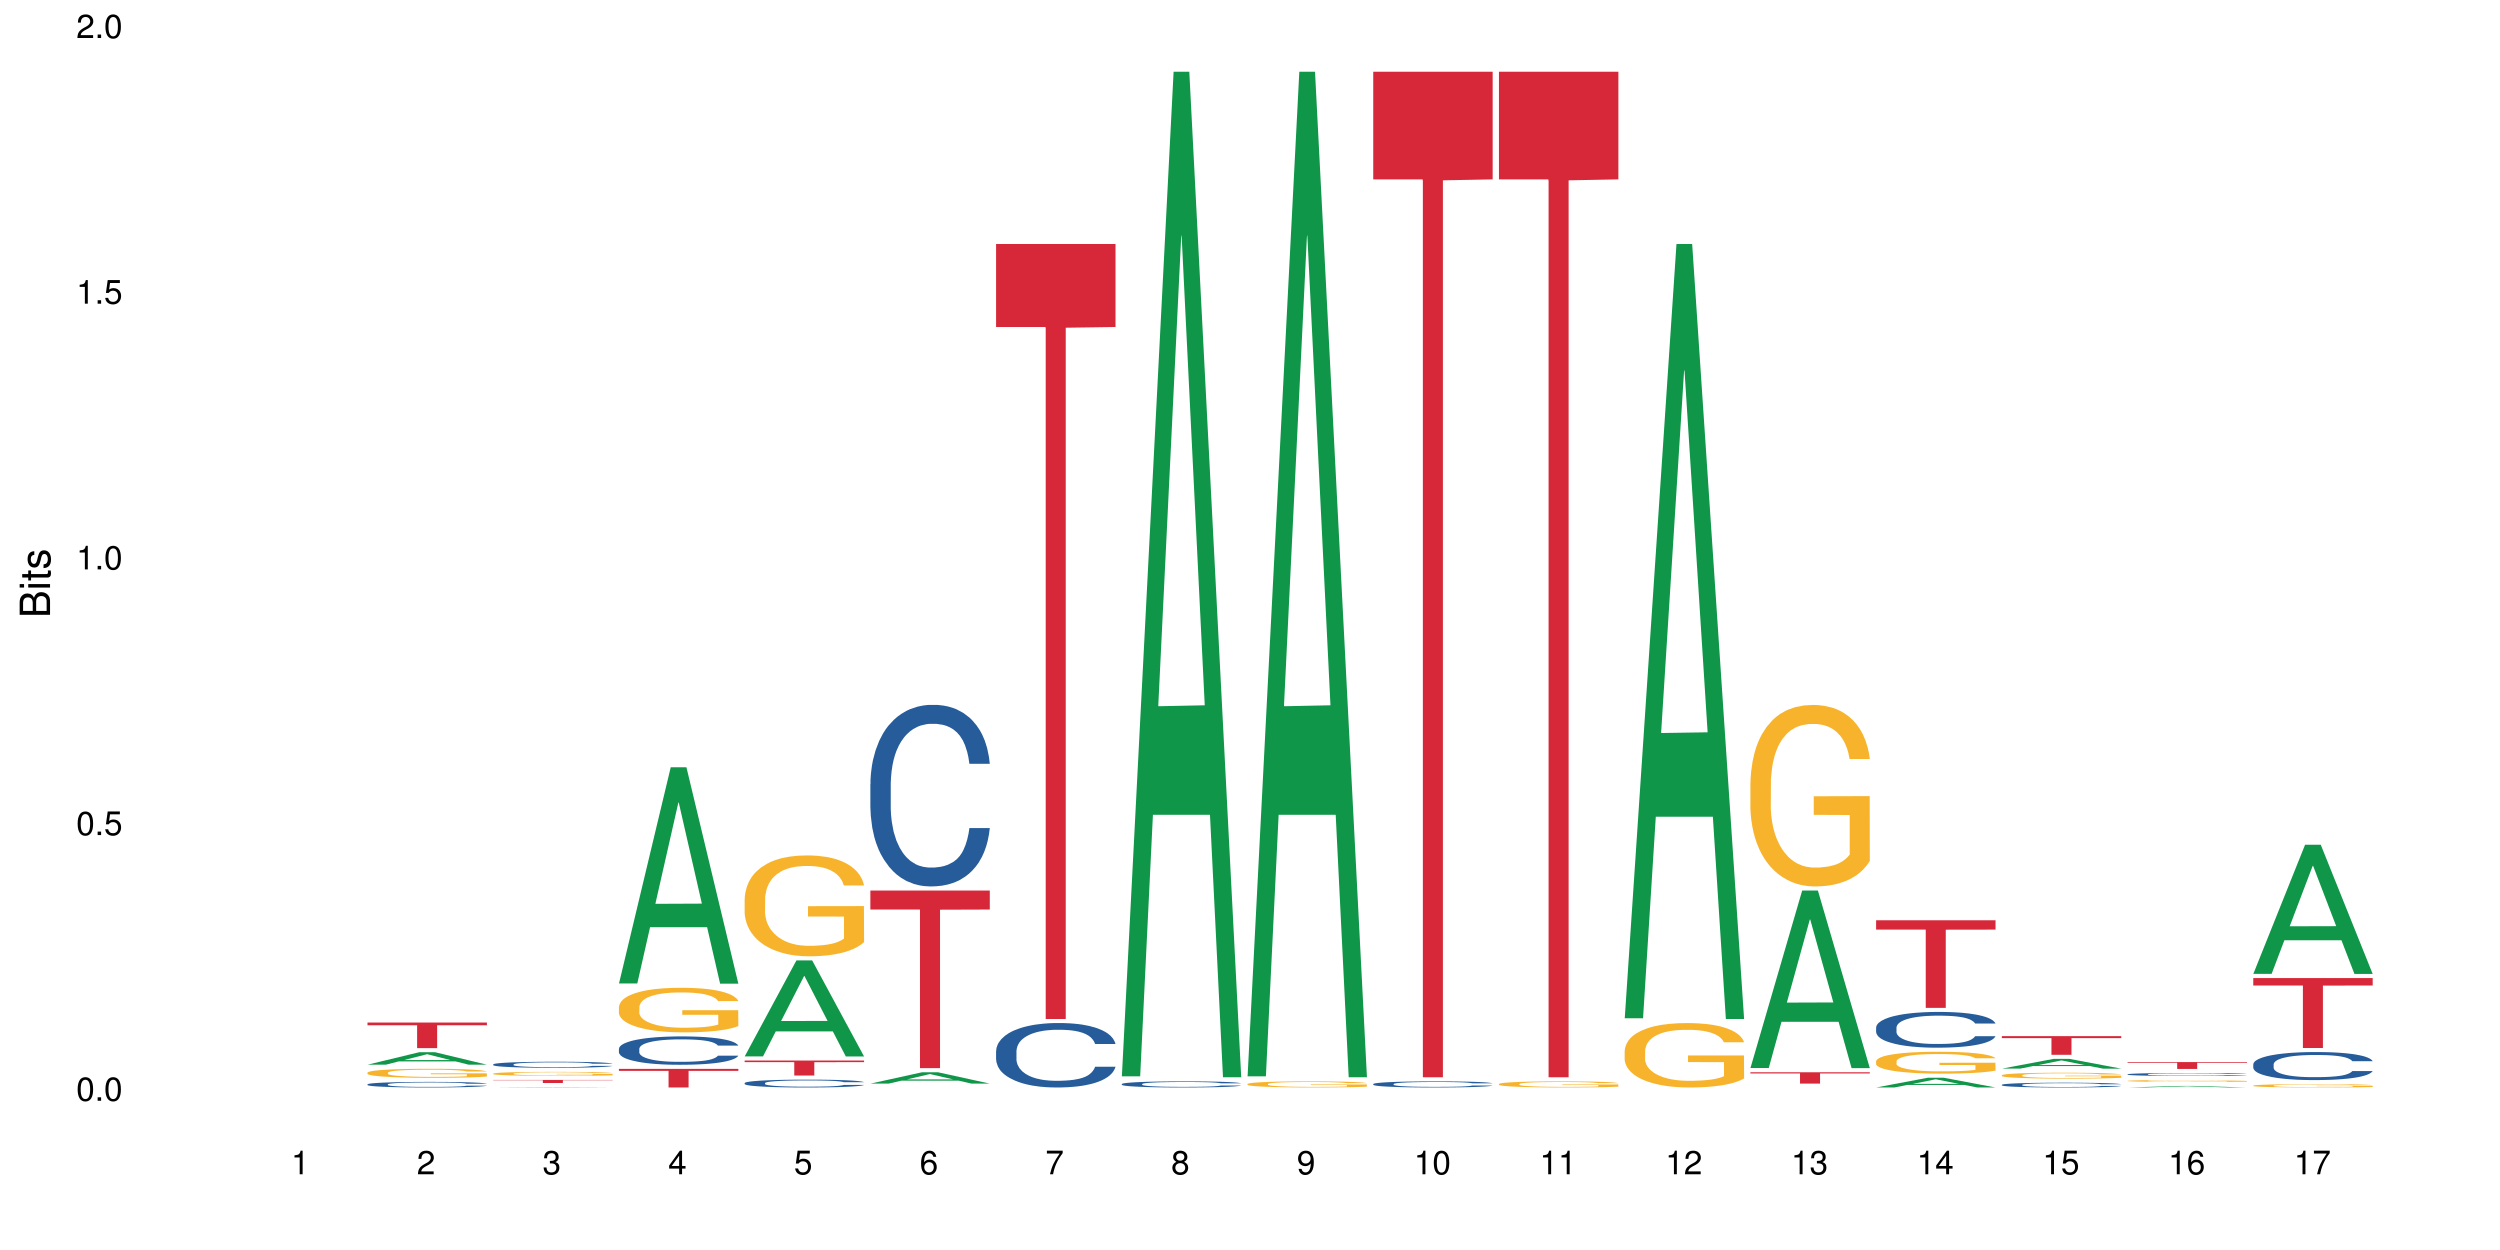<?xml version="1.0" encoding="UTF-8"?>
<svg xmlns="http://www.w3.org/2000/svg" xmlns:xlink="http://www.w3.org/1999/xlink" width="720pt" height="360pt" viewBox="0 0 720 360" version="1.1">
<defs>
<g>
<symbol overflow="visible" id="glyph0-0">
<path style="stroke:none;" d=""/>
</symbol>
<symbol overflow="visible" id="glyph0-1">
<path style="stroke:none;" d="M 2.641 -6.797 C 2 -6.797 1.422 -6.531 1.078 -6.047 C 0.641 -5.453 0.406 -4.547 0.406 -3.297 C 0.406 -1 1.188 0.219 2.641 0.219 C 4.078 0.219 4.859 -1 4.859 -3.234 C 4.859 -4.562 4.656 -5.438 4.203 -6.047 C 3.844 -6.531 3.281 -6.797 2.641 -6.797 Z M 2.641 -6.047 C 3.547 -6.047 4 -5.125 4 -3.312 C 4 -1.375 3.562 -0.484 2.625 -0.484 C 1.734 -0.484 1.281 -1.422 1.281 -3.281 C 1.281 -5.141 1.734 -6.047 2.641 -6.047 Z M 2.641 -6.047 "/>
</symbol>
<symbol overflow="visible" id="glyph0-2">
<path style="stroke:none;" d="M 1.828 -1 L 0.828 -1 L 0.828 0 L 1.828 0 Z M 1.828 -1 "/>
</symbol>
<symbol overflow="visible" id="glyph0-3">
<path style="stroke:none;" d="M 4.562 -6.797 L 1.062 -6.797 L 0.547 -3.094 L 1.328 -3.094 C 1.719 -3.562 2.047 -3.734 2.578 -3.734 C 3.484 -3.734 4.062 -3.109 4.062 -2.094 C 4.062 -1.125 3.484 -0.531 2.578 -0.531 C 1.828 -0.531 1.375 -0.906 1.188 -1.672 L 0.328 -1.672 C 0.453 -1.109 0.547 -0.844 0.75 -0.594 C 1.125 -0.078 1.828 0.219 2.594 0.219 C 3.969 0.219 4.922 -0.781 4.922 -2.219 C 4.922 -3.562 4.031 -4.484 2.719 -4.484 C 2.25 -4.484 1.859 -4.359 1.469 -4.062 L 1.734 -5.969 L 4.562 -5.969 Z M 4.562 -6.797 "/>
</symbol>
<symbol overflow="visible" id="glyph0-4">
<path style="stroke:none;" d="M 2.484 -4.844 L 2.484 0 L 3.328 0 L 3.328 -6.797 L 2.766 -6.797 C 2.469 -5.75 2.281 -5.609 0.984 -5.453 L 0.984 -4.844 Z M 2.484 -4.844 "/>
</symbol>
<symbol overflow="visible" id="glyph0-5">
<path style="stroke:none;" d="M 4.859 -0.828 L 1.281 -0.828 C 1.359 -1.391 1.672 -1.75 2.5 -2.234 L 3.469 -2.75 C 4.406 -3.266 4.906 -3.969 4.906 -4.812 C 4.906 -5.375 4.672 -5.906 4.266 -6.266 C 3.859 -6.625 3.375 -6.797 2.719 -6.797 C 1.859 -6.797 1.219 -6.5 0.844 -5.922 C 0.609 -5.562 0.5 -5.125 0.484 -4.438 L 1.328 -4.438 C 1.359 -4.906 1.406 -5.188 1.531 -5.406 C 1.75 -5.812 2.188 -6.062 2.703 -6.062 C 3.469 -6.062 4.031 -5.516 4.031 -4.781 C 4.031 -4.25 3.719 -3.797 3.125 -3.438 L 2.234 -2.938 C 0.812 -2.141 0.406 -1.5 0.328 0 L 4.859 0 Z M 4.859 -0.828 "/>
</symbol>
<symbol overflow="visible" id="glyph0-6">
<path style="stroke:none;" d="M 2.125 -3.125 L 2.578 -3.125 C 3.516 -3.125 3.984 -2.703 3.984 -1.891 C 3.984 -1.031 3.469 -0.531 2.578 -0.531 C 1.656 -0.531 1.203 -0.984 1.156 -1.969 L 0.312 -1.969 C 0.344 -1.422 0.438 -1.078 0.609 -0.766 C 0.953 -0.109 1.625 0.219 2.547 0.219 C 3.953 0.219 4.859 -0.609 4.859 -1.906 C 4.859 -2.766 4.516 -3.25 3.703 -3.516 C 4.344 -3.766 4.656 -4.25 4.656 -4.938 C 4.656 -6.109 3.875 -6.797 2.578 -6.797 C 1.203 -6.797 0.484 -6.047 0.453 -4.609 L 1.297 -4.609 C 1.312 -5.016 1.344 -5.25 1.453 -5.453 C 1.641 -5.828 2.062 -6.062 2.594 -6.062 C 3.344 -6.062 3.797 -5.625 3.797 -4.906 C 3.797 -4.422 3.609 -4.141 3.25 -3.984 C 3.016 -3.891 2.719 -3.844 2.125 -3.844 Z M 2.125 -3.125 "/>
</symbol>
<symbol overflow="visible" id="glyph0-7">
<path style="stroke:none;" d="M 3.141 -1.625 L 3.141 0 L 3.984 0 L 3.984 -1.625 L 4.984 -1.625 L 4.984 -2.391 L 3.984 -2.391 L 3.984 -6.797 L 3.359 -6.797 L 0.266 -2.516 L 0.266 -1.625 Z M 3.141 -2.391 L 1 -2.391 L 3.141 -5.359 Z M 3.141 -2.391 "/>
</symbol>
<symbol overflow="visible" id="glyph0-8">
<path style="stroke:none;" d="M 4.781 -5.031 C 4.609 -6.141 3.891 -6.797 2.844 -6.797 C 2.094 -6.797 1.422 -6.438 1.031 -5.828 C 0.609 -5.172 0.406 -4.344 0.406 -3.094 C 0.406 -1.953 0.578 -1.234 0.984 -0.625 C 1.359 -0.078 1.953 0.219 2.703 0.219 C 3.984 0.219 4.922 -0.734 4.922 -2.078 C 4.922 -3.344 4.062 -4.234 2.844 -4.234 C 2.172 -4.234 1.641 -3.969 1.281 -3.469 C 1.281 -5.125 1.828 -6.047 2.797 -6.047 C 3.391 -6.047 3.797 -5.672 3.938 -5.031 Z M 2.734 -3.484 C 3.547 -3.484 4.062 -2.922 4.062 -2 C 4.062 -1.156 3.484 -0.531 2.703 -0.531 C 1.922 -0.531 1.328 -1.188 1.328 -2.047 C 1.328 -2.891 1.906 -3.484 2.734 -3.484 Z M 2.734 -3.484 "/>
</symbol>
<symbol overflow="visible" id="glyph0-9">
<path style="stroke:none;" d="M 4.984 -6.797 L 0.438 -6.797 L 0.438 -5.969 L 4.109 -5.969 C 2.5 -3.656 1.828 -2.234 1.328 0 L 2.219 0 C 2.594 -2.172 3.453 -4.047 4.984 -6.094 Z M 4.984 -6.797 "/>
</symbol>
<symbol overflow="visible" id="glyph0-10">
<path style="stroke:none;" d="M 3.75 -3.578 C 4.453 -4 4.688 -4.344 4.688 -4.984 C 4.688 -6.047 3.844 -6.797 2.641 -6.797 C 1.438 -6.797 0.594 -6.047 0.594 -4.984 C 0.594 -4.359 0.828 -4.016 1.516 -3.578 C 0.734 -3.203 0.359 -2.641 0.359 -1.891 C 0.359 -0.641 1.297 0.219 2.641 0.219 C 3.984 0.219 4.922 -0.641 4.922 -1.875 C 4.922 -2.641 4.531 -3.203 3.75 -3.578 Z M 2.641 -6.047 C 3.359 -6.047 3.812 -5.625 3.812 -4.969 C 3.812 -4.344 3.344 -3.922 2.641 -3.922 C 1.922 -3.922 1.453 -4.344 1.453 -4.984 C 1.453 -5.625 1.922 -6.047 2.641 -6.047 Z M 2.641 -3.203 C 3.484 -3.203 4.062 -2.672 4.062 -1.875 C 4.062 -1.062 3.484 -0.531 2.625 -0.531 C 1.797 -0.531 1.219 -1.078 1.219 -1.875 C 1.219 -2.672 1.797 -3.203 2.641 -3.203 Z M 2.641 -3.203 "/>
</symbol>
<symbol overflow="visible" id="glyph0-11">
<path style="stroke:none;" d="M 0.516 -1.547 C 0.672 -0.438 1.406 0.219 2.438 0.219 C 3.188 0.219 3.859 -0.141 4.266 -0.75 C 4.688 -1.406 4.891 -2.25 4.891 -3.484 C 4.891 -4.625 4.703 -5.359 4.312 -5.953 C 3.938 -6.5 3.344 -6.797 2.594 -6.797 C 1.297 -6.797 0.359 -5.844 0.359 -4.516 C 0.359 -3.25 1.234 -2.344 2.453 -2.344 C 3.094 -2.344 3.562 -2.578 4.016 -3.109 C 4 -1.453 3.469 -0.531 2.5 -0.531 C 1.906 -0.531 1.484 -0.906 1.359 -1.547 Z M 2.578 -6.062 C 3.375 -6.062 3.969 -5.406 3.969 -4.531 C 3.969 -3.688 3.375 -3.094 2.547 -3.094 C 1.734 -3.094 1.234 -3.672 1.234 -4.578 C 1.234 -5.438 1.797 -6.062 2.578 -6.062 Z M 2.578 -6.062 "/>
</symbol>
<symbol overflow="visible" id="glyph1-0">
<path style="stroke:none;" d=""/>
</symbol>
<symbol overflow="visible" id="glyph1-1">
<path style="stroke:none;" d="M 0 -0.953 L 0 -4.891 C 0 -5.719 -0.234 -6.344 -0.734 -6.797 C -1.188 -7.234 -1.812 -7.469 -2.5 -7.469 C -3.547 -7.469 -4.188 -7 -4.625 -5.875 C -4.984 -6.672 -5.641 -7.094 -6.531 -7.094 C -7.156 -7.094 -7.734 -6.859 -8.141 -6.391 C -8.562 -5.938 -8.75 -5.344 -8.75 -4.5 L -8.75 -0.953 Z M -4.984 -2.062 L -7.766 -2.062 L -7.766 -4.219 C -7.766 -4.844 -7.688 -5.203 -7.453 -5.5 C -7.219 -5.812 -6.859 -5.969 -6.375 -5.969 C -5.906 -5.969 -5.531 -5.812 -5.297 -5.5 C -5.062 -5.203 -4.984 -4.844 -4.984 -4.219 Z M -0.984 -2.062 L -4 -2.062 L -4 -4.781 C -4 -5.328 -3.859 -5.688 -3.578 -5.953 C -3.297 -6.219 -2.922 -6.359 -2.484 -6.359 C -2.062 -6.359 -1.688 -6.219 -1.406 -5.953 C -1.109 -5.688 -0.984 -5.328 -0.984 -4.781 Z M -0.984 -2.062 "/>
</symbol>
<symbol overflow="visible" id="glyph1-2">
<path style="stroke:none;" d="M -6.281 -1.797 L -6.281 -0.797 L 0 -0.797 L 0 -1.797 Z M -8.75 -1.797 L -8.75 -0.797 L -7.484 -0.797 L -7.484 -1.797 Z M -8.75 -1.797 "/>
</symbol>
<symbol overflow="visible" id="glyph1-3">
<path style="stroke:none;" d="M -6.281 -3.047 L -6.281 -2.016 L -8.016 -2.016 L -8.016 -1.016 L -6.281 -1.016 L -6.281 -0.172 L -5.469 -0.172 L -5.469 -1.016 L -0.719 -1.016 C -0.078 -1.016 0.281 -1.453 0.281 -2.234 C 0.281 -2.469 0.25 -2.719 0.188 -3.047 L -0.641 -3.047 C -0.609 -2.922 -0.594 -2.766 -0.594 -2.562 C -0.594 -2.141 -0.719 -2.016 -1.156 -2.016 L -5.469 -2.016 L -5.469 -3.047 Z M -6.281 -3.047 "/>
</symbol>
<symbol overflow="visible" id="glyph1-4">
<path style="stroke:none;" d="M -4.531 -5.25 C -5.766 -5.25 -6.469 -4.422 -6.469 -2.969 C -6.469 -1.516 -5.719 -0.562 -4.547 -0.562 C -3.562 -0.562 -3.094 -1.062 -2.734 -2.562 L -2.516 -3.484 C -2.344 -4.188 -2.094 -4.469 -1.625 -4.469 C -1.047 -4.469 -0.641 -3.875 -0.641 -3 C -0.641 -2.453 -0.797 -2 -1.062 -1.75 C -1.25 -1.594 -1.422 -1.531 -1.875 -1.469 L -1.875 -0.406 C -0.422 -0.453 0.281 -1.266 0.281 -2.922 C 0.281 -4.5 -0.5 -5.516 -1.719 -5.516 C -2.656 -5.516 -3.172 -4.984 -3.469 -3.734 L -3.703 -2.766 C -3.891 -1.953 -4.156 -1.609 -4.594 -1.609 C -5.172 -1.609 -5.547 -2.125 -5.547 -2.938 C -5.547 -3.75 -5.203 -4.172 -4.531 -4.203 Z M -4.531 -5.25 "/>
</symbol>
</g>
</defs>
<g id="surface58895">
<rect x="0" y="0" width="720" height="360" style="fill:rgb(100%,100%,100%);fill-opacity:1;stroke:none;"/>
<path style=" stroke:none;fill-rule:nonzero;fill:rgb(6.275%,58.824%,28.235%);fill-opacity:1;" d="M 105.836 306.629 L 105.871 306.625 L 120.758 303.035 L 125.277 303.035 L 140.234 306.633 L 134.977 306.633 L 131.23 305.691 L 114.805 305.691 L 111.129 306.629 L 105.836 306.629 L 116.383 305.305 L 129.723 305.301 L 123.07 303.621 L 122.996 303.617 L 122.926 303.629 L 116.348 305.301 L 116.383 305.305 Z M 105.836 306.629 "/>
<path style=" stroke:none;fill-rule:nonzero;fill:rgb(14.51%,36.078%,60%);fill-opacity:1;" d="M 105.836 312.285 L 105.879 312.285 L 105.879 312.25 L 106.004 312.195 L 106.297 312.125 L 106.59 312.074 L 107.348 311.988 L 108.395 311.902 L 109.484 311.84 L 110.281 311.801 L 110.996 311.773 L 112.633 311.719 L 113.68 311.688 L 114.812 311.664 L 116.195 311.641 L 117.203 311.625 L 119.469 311.602 L 121.148 311.59 L 122.449 311.586 L 125.258 311.586 L 126.938 311.594 L 128.152 311.598 L 129.496 311.609 L 130.629 311.625 L 132.598 311.656 L 134.359 311.699 L 135.156 311.723 L 136.414 311.766 L 137.379 311.812 L 138.051 311.848 L 138.809 311.902 L 139.477 311.969 L 139.98 312.047 L 140.234 312.109 L 134.359 312.109 L 134.066 312.051 L 133.73 312.004 L 133.102 311.945 L 132.473 311.902 L 131.59 311.859 L 130.793 311.832 L 129.703 311.801 L 128.738 311.785 L 127.734 311.773 L 126.77 311.762 L 124.922 311.754 L 122.781 311.754 L 121.984 311.758 L 120.352 311.77 L 119.469 311.777 L 118.211 311.801 L 117.328 311.82 L 116.281 311.848 L 115.566 311.875 L 114.688 311.91 L 114.059 311.945 L 113.344 311.992 L 112.926 312.031 L 112.547 312.07 L 112.211 312.121 L 111.961 312.172 L 111.793 312.227 L 111.707 312.277 L 111.707 312.508 L 111.793 312.559 L 112.004 312.621 L 112.547 312.711 L 113.344 312.789 L 114.27 312.852 L 115.148 312.895 L 115.652 312.918 L 116.324 312.941 L 117.371 312.969 L 118.883 313 L 119.762 313.012 L 121.105 313.023 L 122.488 313.027 L 124.336 313.027 L 125.973 313.023 L 127.062 313.016 L 128.195 313.004 L 129.746 312.977 L 130.711 312.953 L 131.551 312.926 L 132.18 312.898 L 132.598 312.875 L 133.227 312.828 L 133.73 312.781 L 134.109 312.727 L 134.359 312.68 L 140.234 312.68 L 139.98 312.738 L 139.605 312.793 L 139.227 312.836 L 138.641 312.887 L 137.969 312.934 L 137.004 312.984 L 136.207 313.02 L 135.156 313.055 L 134.191 313.086 L 133.145 313.109 L 131.59 313.137 L 130.586 313.152 L 129.496 313.168 L 128.195 313.18 L 126.559 313.188 L 124.797 313.195 L 123.16 313.195 L 121.398 313.191 L 120.098 313.188 L 118.379 313.172 L 116.238 313.148 L 114.688 313.121 L 113.469 313.09 L 112.422 313.062 L 111.246 313.023 L 109.738 312.957 L 108.816 312.906 L 108.184 312.867 L 107.473 312.809 L 106.969 312.758 L 106.383 312.676 L 105.961 312.57 L 105.836 312.488 Z M 105.836 312.285 "/>
<path style=" stroke:none;fill-rule:nonzero;fill:rgb(96.863%,70.196%,16.863%);fill-opacity:1;" d="M 105.836 308.922 L 105.879 308.922 L 105.879 308.871 L 106.047 308.766 L 106.465 308.617 L 107.012 308.496 L 107.598 308.402 L 107.977 308.352 L 108.605 308.281 L 109.148 308.227 L 110.535 308.121 L 112.297 308.02 L 113.262 307.977 L 114.352 307.938 L 115.902 307.895 L 116.617 307.875 L 118.797 307.84 L 121.273 307.812 L 124 307.809 L 125.258 307.809 L 126.977 307.82 L 129.328 307.844 L 130.668 307.867 L 131.719 307.895 L 132.809 307.922 L 134.152 307.973 L 135.41 308.027 L 136.414 308.086 L 137.422 308.156 L 138.262 308.234 L 138.973 308.316 L 139.605 308.418 L 139.98 308.5 L 140.234 308.582 L 134.402 308.582 L 134.066 308.5 L 133.688 308.434 L 133.059 308.355 L 132.43 308.301 L 131.801 308.254 L 130.629 308.191 L 129.621 308.156 L 128.363 308.121 L 127.145 308.102 L 125.762 308.086 L 124.922 308.082 L 122.699 308.082 L 120.688 308.098 L 119.512 308.117 L 118.672 308.137 L 117.496 308.172 L 116.785 308.199 L 116.363 308.219 L 115.105 308.293 L 114.27 308.359 L 113.805 308.402 L 113.219 308.477 L 112.801 308.539 L 112.34 308.637 L 112.086 308.707 L 111.75 308.867 L 111.707 309.297 L 111.836 309.387 L 112.086 309.484 L 112.422 309.57 L 112.926 309.66 L 113.43 309.73 L 114.309 309.82 L 115.066 309.883 L 115.652 309.922 L 116.785 309.988 L 117.246 310.008 L 118.336 310.051 L 119.469 310.086 L 120.852 310.113 L 121.902 310.129 L 123.578 310.141 L 125.719 310.141 L 128.234 310.125 L 129.828 310.105 L 130.922 310.09 L 131.633 310.07 L 132.516 310.047 L 133.145 310.02 L 133.73 309.996 L 134.445 309.953 L 134.445 309.387 L 124.082 309.383 L 124.082 309.117 L 140.191 309.113 L 140.234 310.047 L 139.352 310.109 L 138.262 310.172 L 137.211 310.219 L 136.121 310.258 L 134.57 310.305 L 133.312 310.332 L 131.383 310.367 L 129.621 310.387 L 127.773 310.402 L 126.137 310.41 L 124.211 310.41 L 122.488 310.406 L 120.645 310.391 L 119.176 310.375 L 117.832 310.348 L 116.492 310.32 L 114.812 310.27 L 113.723 310.227 L 112.59 310.18 L 111.457 310.117 L 110.449 310.055 L 109.781 310.004 L 109.109 309.949 L 108.395 309.875 L 107.723 309.797 L 107.219 309.723 L 106.758 309.637 L 106.422 309.559 L 106.09 309.453 L 105.922 309.367 L 105.836 309.293 Z M 105.836 308.922 "/>
<path style=" stroke:none;fill-rule:nonzero;fill:rgb(83.922%,15.686%,22.353%);fill-opacity:1;" d="M 105.836 294.48 L 140.234 294.48 L 140.234 295.27 L 125.898 295.277 L 125.898 301.859 L 120.129 301.859 L 120.129 295.285 L 120.047 295.27 L 105.836 295.27 Z M 105.836 294.48 "/>
<path style=" stroke:none;fill-rule:nonzero;fill:rgb(6.275%,58.824%,28.235%);fill-opacity:1;" d="M 142.043 313.195 L 142.078 313.195 L 156.965 313.082 L 161.484 313.082 L 176.441 313.195 L 171.184 313.195 L 167.438 313.168 L 151.012 313.168 L 147.336 313.195 L 142.043 313.195 L 152.59 313.152 L 165.93 313.152 L 159.277 313.102 L 159.133 313.102 L 152.555 313.152 L 152.59 313.152 Z M 142.043 313.195 "/>
<path style=" stroke:none;fill-rule:nonzero;fill:rgb(14.51%,36.078%,60%);fill-opacity:1;" d="M 142.043 306.539 L 142.086 306.539 L 142.086 306.5 L 142.211 306.441 L 142.504 306.363 L 142.797 306.312 L 143.555 306.219 L 144.602 306.125 L 145.691 306.055 L 146.488 306.016 L 147.203 305.984 L 148.84 305.922 L 149.887 305.895 L 151.02 305.867 L 152.402 305.84 L 153.41 305.824 L 155.676 305.797 L 157.355 305.785 L 158.652 305.781 L 161.465 305.781 L 163.145 305.789 L 164.359 305.797 L 165.703 305.809 L 166.832 305.824 L 168.805 305.859 L 170.566 305.902 L 171.363 305.93 L 172.621 305.977 L 173.586 306.027 L 174.258 306.066 L 175.012 306.125 L 175.684 306.199 L 176.188 306.277 L 176.441 306.348 L 170.566 306.348 L 170.273 306.285 L 169.938 306.234 L 169.309 306.168 L 168.68 306.121 L 167.797 306.078 L 167 306.047 L 165.91 306.016 L 164.945 305.996 L 163.941 305.984 L 162.977 305.973 L 161.129 305.965 L 158.191 305.965 L 156.559 305.98 L 155.676 305.992 L 154.418 306.012 L 153.535 306.035 L 152.488 306.066 L 151.773 306.094 L 150.895 306.133 L 150.266 306.172 L 149.551 306.223 L 149.133 306.262 L 148.754 306.309 L 148.418 306.359 L 148.168 306.418 L 148 306.477 L 147.914 306.531 L 147.914 306.781 L 148 306.836 L 148.211 306.906 L 148.754 307.004 L 149.551 307.086 L 150.473 307.152 L 151.355 307.203 L 151.859 307.223 L 152.531 307.25 L 153.578 307.281 L 155.09 307.312 L 155.969 307.324 L 157.312 307.34 L 158.695 307.344 L 160.543 307.344 L 162.18 307.34 L 163.27 307.332 L 164.402 307.316 L 165.953 307.289 L 166.918 307.266 L 167.758 307.234 L 168.387 307.203 L 168.805 307.18 L 169.434 307.129 L 169.938 307.074 L 170.316 307.02 L 170.566 306.965 L 176.441 306.965 L 176.188 307.027 L 175.812 307.09 L 175.434 307.137 L 174.848 307.195 L 174.176 307.242 L 173.211 307.297 L 172.414 307.336 L 171.363 307.375 L 170.398 307.406 L 169.352 307.434 L 167.797 307.465 L 166.793 307.48 L 165.703 307.496 L 164.402 307.508 L 162.766 307.52 L 161.004 307.523 L 159.367 307.527 L 157.605 307.523 L 156.305 307.516 L 154.586 307.504 L 152.445 307.473 L 150.895 307.445 L 149.676 307.414 L 148.629 307.383 L 147.453 307.34 L 145.945 307.27 L 145.02 307.215 L 144.391 307.168 L 143.68 307.105 L 143.176 307.051 L 142.59 306.961 L 142.168 306.848 L 142.043 306.762 Z M 142.043 306.539 "/>
<path style=" stroke:none;fill-rule:nonzero;fill:rgb(96.863%,70.196%,16.863%);fill-opacity:1;" d="M 142.043 309.191 L 142.086 309.191 L 142.086 309.172 L 142.254 309.121 L 142.672 309.059 L 143.219 309.004 L 143.805 308.965 L 144.184 308.941 L 144.812 308.91 L 145.355 308.887 L 146.742 308.84 L 148.504 308.797 L 149.469 308.777 L 150.559 308.758 L 152.109 308.738 L 152.824 308.73 L 155.004 308.715 L 157.48 308.703 L 161.465 308.703 L 163.184 308.707 L 165.535 308.719 L 166.875 308.73 L 167.926 308.738 L 169.016 308.754 L 170.359 308.773 L 171.617 308.801 L 172.621 308.824 L 173.629 308.855 L 174.469 308.891 L 175.18 308.926 L 175.812 308.969 L 176.188 309.008 L 176.441 309.043 L 170.609 309.043 L 170.273 309.008 L 169.895 308.977 L 169.266 308.941 L 168.637 308.918 L 168.008 308.898 L 166.832 308.871 L 165.828 308.855 L 164.57 308.84 L 163.352 308.832 L 161.969 308.824 L 161.129 308.82 L 158.906 308.82 L 156.891 308.828 L 155.719 308.836 L 154.879 308.848 L 153.703 308.863 L 152.992 308.875 L 152.57 308.883 L 151.312 308.914 L 150.473 308.945 L 150.012 308.965 L 149.426 308.996 L 149.008 309.023 L 148.547 309.066 L 148.293 309.098 L 147.957 309.168 L 147.914 309.355 L 148.043 309.395 L 148.293 309.438 L 148.629 309.477 L 149.133 309.516 L 149.637 309.547 L 150.516 309.586 L 151.273 309.613 L 151.859 309.633 L 152.992 309.66 L 153.453 309.668 L 154.543 309.688 L 155.676 309.703 L 157.059 309.715 L 158.109 309.723 L 159.785 309.727 L 161.926 309.727 L 164.441 309.719 L 166.035 309.711 L 167.129 309.703 L 167.84 309.695 L 168.723 309.684 L 169.352 309.676 L 169.938 309.664 L 170.652 309.645 L 170.652 309.395 L 160.289 309.395 L 160.289 309.277 L 176.398 309.277 L 176.441 309.684 L 175.559 309.715 L 174.469 309.742 L 173.418 309.762 L 172.328 309.777 L 170.777 309.801 L 169.52 309.812 L 167.59 309.828 L 165.828 309.836 L 163.98 309.844 L 162.344 309.844 L 160.418 309.848 L 158.695 309.844 L 156.852 309.836 L 155.383 309.828 L 154.039 309.82 L 152.699 309.805 L 151.02 309.785 L 149.93 309.766 L 147.664 309.719 L 146.656 309.688 L 145.984 309.668 L 145.316 309.641 L 144.602 309.609 L 143.93 309.574 L 143.426 309.543 L 142.965 309.508 L 142.629 309.473 L 142.293 309.426 L 142.129 309.387 L 142.043 309.355 Z M 142.043 309.191 "/>
<path style=" stroke:none;fill-rule:nonzero;fill:rgb(83.922%,15.686%,22.353%);fill-opacity:1;" d="M 142.043 311.02 L 176.441 311.02 L 176.441 311.117 L 162.105 311.117 L 162.105 311.906 L 156.336 311.906 L 156.336 311.117 L 142.043 311.117 Z M 142.043 311.02 "/>
<path style=" stroke:none;fill-rule:nonzero;fill:rgb(6.275%,58.824%,28.235%);fill-opacity:1;" d="M 178.25 283.246 L 178.285 283.188 L 193.172 220.965 L 197.691 220.965 L 212.648 283.305 L 207.391 283.305 L 203.645 267.031 L 187.219 267.031 L 183.543 283.246 L 178.25 283.246 L 188.797 260.301 L 202.137 260.242 L 195.484 231.148 L 195.41 231.09 L 195.34 231.266 L 188.762 260.242 L 188.797 260.301 Z M 178.25 283.246 "/>
<path style=" stroke:none;fill-rule:nonzero;fill:rgb(14.51%,36.078%,60%);fill-opacity:1;" d="M 178.25 302.043 L 178.293 302.035 L 178.293 301.859 L 178.418 301.574 L 178.711 301.215 L 179.004 300.969 L 179.762 300.527 L 180.809 300.105 L 181.898 299.773 L 182.695 299.582 L 183.41 299.434 L 185.047 299.156 L 186.094 299.016 L 187.227 298.887 L 188.609 298.762 L 189.617 298.684 L 191.883 298.566 L 193.562 298.516 L 194.859 298.492 L 197.672 298.492 L 199.348 298.52 L 200.566 298.559 L 201.91 298.617 L 203.039 298.684 L 205.012 298.852 L 206.773 299.059 L 207.57 299.18 L 208.828 299.41 L 209.793 299.633 L 210.465 299.828 L 211.219 300.105 L 211.891 300.441 L 212.395 300.82 L 212.648 301.141 L 206.773 301.141 L 206.48 300.844 L 206.145 300.609 L 205.516 300.305 L 204.887 300.09 L 204.004 299.871 L 203.207 299.73 L 202.117 299.59 L 201.152 299.5 L 200.148 299.434 L 199.184 299.387 L 197.336 299.344 L 195.195 299.344 L 194.398 299.355 L 192.766 299.418 L 191.883 299.469 L 190.625 299.574 L 189.742 299.672 L 188.695 299.82 L 187.98 299.945 L 187.102 300.141 L 186.473 300.312 L 185.758 300.559 L 185.34 300.746 L 184.961 300.953 L 184.625 301.199 L 184.375 301.461 L 184.207 301.738 L 184.121 302.008 L 184.121 303.164 L 184.207 303.434 L 184.418 303.746 L 184.961 304.203 L 185.758 304.598 L 186.68 304.91 L 187.562 305.133 L 188.066 305.238 L 188.738 305.359 L 189.785 305.508 L 191.297 305.656 L 192.176 305.719 L 193.52 305.777 L 194.902 305.805 L 196.75 305.805 L 198.387 305.777 L 199.477 305.738 L 200.609 305.68 L 202.16 305.551 L 203.125 305.434 L 203.965 305.293 L 204.594 305.148 L 205.012 305.031 L 205.641 304.797 L 206.145 304.547 L 206.523 304.285 L 206.773 304.031 L 212.648 304.031 L 212.395 304.328 L 212.016 304.621 L 211.641 304.836 L 211.055 305.098 L 210.383 305.328 L 209.418 305.59 L 208.621 305.762 L 207.57 305.949 L 206.605 306.09 L 205.559 306.219 L 204.004 306.367 L 203 306.441 L 201.91 306.508 L 200.609 306.566 L 198.973 306.621 L 197.211 306.648 L 195.574 306.656 L 193.812 306.641 L 192.512 306.613 L 190.793 306.547 L 188.652 306.41 L 187.102 306.27 L 185.883 306.129 L 184.836 305.977 L 183.66 305.777 L 182.152 305.449 L 181.227 305.195 L 180.598 304.984 L 179.887 304.695 L 179.383 304.434 L 178.797 304.016 L 178.375 303.484 L 178.25 303.074 Z M 178.25 302.043 "/>
<path style=" stroke:none;fill-rule:nonzero;fill:rgb(96.863%,70.196%,16.863%);fill-opacity:1;" d="M 178.25 289.977 L 178.293 289.965 L 178.293 289.73 L 178.461 289.203 L 178.879 288.477 L 179.426 287.879 L 180.012 287.41 L 180.391 287.164 L 181.02 286.812 L 181.562 286.555 L 182.949 286.027 L 184.711 285.535 L 185.676 285.324 L 186.766 285.125 L 188.316 284.902 L 189.031 284.82 L 191.211 284.633 L 193.688 284.516 L 196.414 284.48 L 197.672 284.492 L 199.391 284.539 L 201.742 284.668 L 203.082 284.785 L 204.133 284.902 L 205.223 285.055 L 206.562 285.289 L 207.824 285.57 L 208.828 285.852 L 209.836 286.203 L 210.676 286.578 L 211.387 286.988 L 212.016 287.48 L 212.395 287.891 L 212.648 288.301 L 206.816 288.301 L 206.48 287.891 L 206.102 287.574 L 205.473 287.188 L 204.844 286.906 L 204.215 286.684 L 203.039 286.379 L 202.035 286.191 L 200.777 286.027 L 199.559 285.922 L 198.176 285.852 L 197.336 285.828 L 195.113 285.828 L 193.098 285.91 L 191.926 286.004 L 191.086 286.098 L 189.91 286.273 L 189.199 286.414 L 188.777 286.508 L 187.52 286.871 L 186.68 287.199 L 186.219 287.422 L 185.633 287.773 L 185.215 288.09 L 184.754 288.559 L 184.5 288.91 L 184.164 289.707 L 184.121 291.82 L 184.25 292.266 L 184.5 292.746 L 184.836 293.168 L 185.34 293.613 L 185.844 293.953 L 186.723 294.41 L 187.48 294.715 L 188.066 294.914 L 189.199 295.23 L 189.66 295.336 L 190.75 295.547 L 191.883 295.711 L 193.266 295.852 L 194.316 295.922 L 195.992 295.98 L 198.133 295.98 L 200.648 295.91 L 202.242 295.816 L 203.336 295.723 L 204.047 295.641 L 204.93 295.512 L 205.559 295.395 L 206.145 295.266 L 206.859 295.066 L 206.859 292.266 L 196.496 292.254 L 196.496 290.941 L 212.605 290.93 L 212.648 295.512 L 211.766 295.828 L 210.676 296.133 L 209.625 296.367 L 208.535 296.566 L 206.984 296.789 L 205.727 296.93 L 203.797 297.094 L 202.035 297.199 L 200.188 297.27 L 198.551 297.305 L 196.621 297.316 L 194.902 297.293 L 193.059 297.223 L 191.59 297.129 L 190.246 297.012 L 188.906 296.859 L 187.227 296.613 L 186.137 296.414 L 185.004 296.168 L 183.871 295.875 L 182.863 295.559 L 182.191 295.312 L 181.523 295.031 L 180.809 294.68 L 180.137 294.281 L 179.633 293.918 L 179.172 293.508 L 178.836 293.121 L 178.5 292.594 L 178.336 292.172 L 178.25 291.809 Z M 178.25 289.977 "/>
<path style=" stroke:none;fill-rule:nonzero;fill:rgb(83.922%,15.686%,22.353%);fill-opacity:1;" d="M 178.25 307.832 L 212.648 307.832 L 212.648 308.406 L 198.312 308.41 L 198.312 313.195 L 192.543 313.195 L 192.543 308.418 L 192.461 308.406 L 178.25 308.406 Z M 178.25 307.832 "/>
<path style=" stroke:none;fill-rule:nonzero;fill:rgb(6.275%,58.824%,28.235%);fill-opacity:1;" d="M 214.457 304.238 L 214.492 304.215 L 229.379 276.586 L 233.898 276.586 L 248.855 304.266 L 243.598 304.266 L 239.852 297.039 L 223.422 297.039 L 219.75 304.238 L 214.457 304.238 L 225.004 294.051 L 238.344 294.027 L 231.691 281.109 L 231.617 281.082 L 231.547 281.16 L 224.969 294.027 L 225.004 294.051 Z M 214.457 304.238 "/>
<path style=" stroke:none;fill-rule:nonzero;fill:rgb(14.51%,36.078%,60%);fill-opacity:1;" d="M 214.457 311.918 L 214.5 311.918 L 214.5 311.867 L 214.625 311.789 L 214.918 311.691 L 215.211 311.621 L 215.969 311.5 L 217.016 311.383 L 218.105 311.293 L 218.902 311.238 L 219.617 311.195 L 221.254 311.121 L 222.301 311.082 L 223.434 311.047 L 224.816 311.012 L 225.824 310.988 L 228.09 310.957 L 229.77 310.941 L 231.066 310.938 L 233.879 310.938 L 235.555 310.945 L 236.773 310.953 L 238.117 310.973 L 239.246 310.988 L 241.219 311.035 L 242.98 311.094 L 243.777 311.125 L 245.035 311.191 L 246 311.25 L 246.672 311.305 L 247.426 311.383 L 248.098 311.477 L 248.602 311.582 L 248.855 311.668 L 242.98 311.668 L 242.688 311.586 L 242.352 311.523 L 241.723 311.438 L 241.094 311.379 L 240.211 311.316 L 239.414 311.277 L 238.324 311.238 L 237.359 311.215 L 236.352 311.195 L 235.391 311.184 L 233.543 311.172 L 231.402 311.172 L 230.605 311.176 L 228.973 311.191 L 228.09 311.207 L 226.832 311.234 L 225.949 311.262 L 224.902 311.305 L 224.188 311.34 L 223.309 311.391 L 222.68 311.441 L 221.965 311.508 L 221.547 311.559 L 221.168 311.617 L 220.832 311.688 L 220.582 311.758 L 220.414 311.836 L 220.328 311.91 L 220.328 312.23 L 220.414 312.305 L 220.625 312.391 L 221.168 312.516 L 221.965 312.625 L 222.887 312.711 L 223.77 312.773 L 224.273 312.805 L 224.945 312.836 L 225.992 312.879 L 227.504 312.918 L 228.383 312.934 L 229.727 312.953 L 231.109 312.961 L 232.957 312.961 L 234.59 312.953 L 235.684 312.941 L 236.816 312.926 L 238.367 312.891 L 239.332 312.855 L 240.172 312.816 L 240.801 312.777 L 241.219 312.746 L 241.848 312.68 L 242.352 312.609 L 242.73 312.539 L 242.98 312.469 L 248.855 312.469 L 248.602 312.551 L 248.223 312.633 L 247.848 312.691 L 247.258 312.766 L 246.59 312.828 L 245.625 312.902 L 244.828 312.949 L 243.777 313 L 242.812 313.039 L 241.766 313.074 L 240.211 313.117 L 239.207 313.137 L 238.117 313.156 L 236.816 313.172 L 235.18 313.184 L 233.418 313.195 L 231.781 313.195 L 230.02 313.191 L 228.719 313.184 L 227 313.164 L 224.859 313.129 L 223.309 313.09 L 222.09 313.051 L 221.043 313.008 L 219.867 312.953 L 218.359 312.859 L 217.434 312.789 L 216.805 312.734 L 216.094 312.652 L 215.59 312.582 L 215.004 312.465 L 214.582 312.316 L 214.457 312.203 Z M 214.457 311.918 "/>
<path style=" stroke:none;fill-rule:nonzero;fill:rgb(96.863%,70.196%,16.863%);fill-opacity:1;" d="M 214.457 258.805 L 214.5 258.777 L 214.5 258.246 L 214.668 257.055 L 215.086 255.41 L 215.633 254.055 L 216.219 252.996 L 216.598 252.438 L 217.227 251.641 L 217.77 251.059 L 219.156 249.863 L 220.918 248.75 L 221.883 248.273 L 222.973 247.82 L 224.523 247.316 L 225.238 247.129 L 227.418 246.707 L 229.895 246.441 L 232.621 246.363 L 233.879 246.387 L 235.598 246.492 L 237.949 246.785 L 239.289 247.051 L 240.34 247.316 L 241.43 247.66 L 242.77 248.191 L 244.031 248.828 L 245.035 249.465 L 246.043 250.262 L 246.883 251.109 L 247.594 252.039 L 248.223 253.152 L 248.602 254.082 L 248.855 255.012 L 243.023 255.012 L 242.688 254.082 L 242.309 253.367 L 241.68 252.488 L 241.051 251.852 L 240.422 251.348 L 239.246 250.66 L 238.242 250.234 L 236.984 249.863 L 235.766 249.625 L 234.383 249.465 L 233.543 249.414 L 231.32 249.414 L 229.305 249.598 L 228.133 249.809 L 227.293 250.023 L 226.117 250.422 L 225.406 250.738 L 224.984 250.953 L 223.727 251.773 L 222.887 252.516 L 222.426 253.02 L 221.84 253.816 L 221.422 254.531 L 220.957 255.594 L 220.707 256.391 L 220.371 258.195 L 220.328 262.969 L 220.457 263.977 L 220.707 265.066 L 221.043 266.02 L 221.547 267.027 L 222.051 267.797 L 222.93 268.832 L 223.684 269.523 L 224.273 269.973 L 225.406 270.691 L 225.867 270.93 L 226.957 271.406 L 228.09 271.777 L 229.473 272.098 L 230.523 272.254 L 232.199 272.387 L 234.34 272.387 L 236.855 272.23 L 238.449 272.016 L 239.543 271.805 L 240.254 271.617 L 241.137 271.328 L 241.766 271.062 L 242.352 270.77 L 243.066 270.32 L 243.066 263.977 L 232.703 263.953 L 232.703 260.98 L 248.812 260.953 L 248.855 271.328 L 247.973 272.043 L 246.883 272.734 L 245.832 273.266 L 244.742 273.715 L 243.191 274.219 L 241.934 274.539 L 240.004 274.91 L 238.242 275.148 L 236.395 275.309 L 234.758 275.387 L 232.828 275.414 L 231.109 275.359 L 229.266 275.199 L 227.797 274.988 L 226.453 274.723 L 225.113 274.379 L 223.434 273.82 L 222.344 273.371 L 221.211 272.812 L 220.078 272.148 L 219.07 271.434 L 218.398 270.875 L 217.73 270.238 L 217.016 269.445 L 216.344 268.543 L 215.84 267.719 L 215.379 266.789 L 215.043 265.914 L 214.707 264.723 L 214.539 263.766 L 214.457 262.941 Z M 214.457 258.805 "/>
<path style=" stroke:none;fill-rule:nonzero;fill:rgb(83.922%,15.686%,22.353%);fill-opacity:1;" d="M 214.457 305.441 L 248.855 305.441 L 248.855 305.902 L 234.52 305.906 L 234.52 309.762 L 228.75 309.762 L 228.75 305.91 L 228.668 305.902 L 214.457 305.902 Z M 214.457 305.441 "/>
<path style=" stroke:none;fill-rule:nonzero;fill:rgb(6.275%,58.824%,28.235%);fill-opacity:1;" d="M 250.664 312.078 L 250.699 312.078 L 265.582 308.805 L 270.105 308.805 L 285.062 312.082 L 279.805 312.082 L 276.059 311.227 L 259.629 311.227 L 255.957 312.078 L 250.664 312.078 L 261.211 310.871 L 274.551 310.871 L 267.898 309.34 L 267.824 309.336 L 267.754 309.344 L 261.176 310.871 L 261.211 310.871 Z M 250.664 312.078 "/>
<path style=" stroke:none;fill-rule:nonzero;fill:rgb(14.51%,36.078%,60%);fill-opacity:1;" d="M 250.664 225.77 L 250.707 225.719 L 250.707 224.574 L 250.832 222.758 L 251.125 220.465 L 251.418 218.887 L 252.176 216.066 L 253.223 213.344 L 254.312 211.242 L 255.109 210 L 255.824 209.043 L 257.461 207.277 L 258.508 206.367 L 259.641 205.559 L 261.023 204.746 L 262.031 204.266 L 264.297 203.504 L 265.977 203.168 L 267.273 203.023 L 270.086 203.023 L 271.762 203.215 L 272.98 203.453 L 274.32 203.836 L 275.453 204.266 L 277.426 205.316 L 279.188 206.656 L 279.984 207.422 L 281.242 208.902 L 282.207 210.336 L 282.879 211.578 L 283.633 213.344 L 284.305 215.496 L 284.809 217.934 L 285.062 219.984 L 279.188 219.984 L 278.895 218.074 L 278.559 216.594 L 277.93 214.637 L 277.301 213.25 L 276.418 211.863 L 275.621 210.957 L 274.531 210.047 L 273.566 209.477 L 272.559 209.043 L 271.594 208.758 L 269.75 208.473 L 267.609 208.473 L 266.812 208.566 L 265.18 208.949 L 264.297 209.285 L 263.039 209.953 L 262.156 210.574 L 261.109 211.527 L 260.395 212.34 L 259.516 213.582 L 258.887 214.684 L 258.172 216.258 L 257.754 217.453 L 257.375 218.793 L 257.039 220.367 L 256.789 222.039 L 256.621 223.809 L 256.535 225.527 L 256.535 232.934 L 256.621 234.656 L 256.832 236.66 L 257.375 239.574 L 258.172 242.109 L 259.094 244.113 L 259.977 245.547 L 260.48 246.219 L 261.152 246.98 L 262.199 247.938 L 263.711 248.895 L 264.59 249.277 L 265.934 249.656 L 267.316 249.848 L 269.164 249.848 L 270.797 249.656 L 271.891 249.418 L 273.023 249.035 L 274.574 248.223 L 275.539 247.461 L 276.379 246.551 L 277.008 245.645 L 277.426 244.879 L 278.055 243.398 L 278.559 241.773 L 278.938 240.102 L 279.188 238.477 L 285.062 238.477 L 284.809 240.387 L 284.43 242.25 L 284.055 243.637 L 283.465 245.309 L 282.797 246.789 L 281.832 248.465 L 281.035 249.562 L 279.984 250.758 L 279.02 251.664 L 277.973 252.477 L 276.418 253.434 L 275.414 253.91 L 274.32 254.34 L 273.023 254.723 L 271.387 255.059 L 269.625 255.246 L 267.988 255.297 L 266.227 255.199 L 264.926 255.008 L 263.207 254.578 L 261.066 253.719 L 259.516 252.812 L 258.297 251.902 L 257.25 250.949 L 256.074 249.656 L 254.566 247.555 L 253.641 245.93 L 253.012 244.594 L 252.301 242.73 L 251.797 241.059 L 251.211 238.383 L 250.789 234.988 L 250.664 232.359 Z M 250.664 225.77 "/>
<path style=" stroke:none;fill-rule:nonzero;fill:rgb(83.922%,15.686%,22.353%);fill-opacity:1;" d="M 250.664 256.469 L 285.062 256.469 L 285.062 261.945 L 270.727 261.996 L 270.727 307.629 L 264.957 307.629 L 264.957 262.043 L 264.875 261.945 L 250.664 261.945 Z M 250.664 256.469 "/>
<path style=" stroke:none;fill-rule:nonzero;fill:rgb(14.51%,36.078%,60%);fill-opacity:1;" d="M 286.871 302.719 L 286.914 302.699 L 286.914 302.293 L 287.039 301.648 L 287.332 300.836 L 287.625 300.277 L 288.383 299.273 L 289.43 298.309 L 290.52 297.562 L 291.316 297.121 L 292.031 296.781 L 293.668 296.156 L 294.715 295.832 L 295.848 295.543 L 297.23 295.258 L 298.238 295.086 L 300.504 294.816 L 302.184 294.695 L 303.48 294.645 L 306.293 294.645 L 307.969 294.715 L 309.188 294.801 L 310.527 294.934 L 311.66 295.086 L 313.633 295.461 L 315.395 295.934 L 316.191 296.207 L 317.449 296.73 L 318.414 297.242 L 319.086 297.68 L 319.84 298.309 L 320.512 299.07 L 321.016 299.938 L 321.27 300.664 L 315.395 300.664 L 315.102 299.988 L 314.766 299.461 L 314.137 298.766 L 313.508 298.273 L 312.625 297.781 L 311.828 297.461 L 310.738 297.141 L 309.773 296.934 L 308.766 296.781 L 307.801 296.68 L 305.957 296.578 L 303.816 296.578 L 303.02 296.613 L 301.383 296.75 L 300.504 296.867 L 299.246 297.105 L 298.363 297.324 L 297.316 297.664 L 296.602 297.953 L 295.723 298.395 L 295.094 298.785 L 294.379 299.344 L 293.961 299.766 L 293.582 300.242 L 293.246 300.801 L 292.996 301.395 L 292.828 302.023 L 292.742 302.633 L 292.742 305.262 L 292.828 305.871 L 293.039 306.582 L 293.582 307.617 L 294.379 308.516 L 295.301 309.227 L 296.184 309.738 L 296.688 309.973 L 297.359 310.246 L 298.406 310.586 L 299.918 310.922 L 300.797 311.059 L 302.141 311.195 L 303.523 311.262 L 305.371 311.262 L 307.004 311.195 L 308.098 311.109 L 309.23 310.977 L 310.781 310.688 L 311.746 310.414 L 312.586 310.094 L 313.215 309.77 L 313.633 309.5 L 314.262 308.973 L 314.766 308.398 L 315.145 307.805 L 315.395 307.227 L 321.27 307.227 L 321.016 307.906 L 320.637 308.566 L 320.262 309.059 L 319.672 309.652 L 319.004 310.176 L 318.039 310.77 L 317.242 311.16 L 316.191 311.586 L 315.227 311.906 L 314.18 312.195 L 312.625 312.535 L 311.621 312.703 L 310.527 312.855 L 309.23 312.992 L 307.594 313.109 L 305.832 313.18 L 304.195 313.195 L 302.434 313.16 L 301.133 313.094 L 299.414 312.941 L 297.273 312.637 L 295.723 312.312 L 294.504 311.992 L 293.457 311.652 L 292.281 311.195 L 290.773 310.449 L 289.848 309.871 L 289.219 309.398 L 288.508 308.738 L 288.004 308.145 L 287.418 307.195 L 286.996 305.988 L 286.871 305.059 Z M 286.871 302.719 "/>
<path style=" stroke:none;fill-rule:nonzero;fill:rgb(83.922%,15.686%,22.353%);fill-opacity:1;" d="M 286.871 70.281 L 321.27 70.281 L 321.27 94.172 L 306.934 94.383 L 306.934 293.473 L 301.164 293.473 L 301.164 94.59 L 301.082 94.172 L 286.871 94.172 Z M 286.871 70.281 "/>
<path style=" stroke:none;fill-rule:nonzero;fill:rgb(6.275%,58.824%,28.235%);fill-opacity:1;" d="M 323.078 309.988 L 323.113 309.715 L 337.996 20.664 L 342.52 20.664 L 357.473 310.258 L 352.219 310.258 L 348.473 234.664 L 332.043 234.664 L 328.371 309.988 L 323.078 309.988 L 333.625 203.395 L 346.965 203.121 L 340.312 67.977 L 340.238 67.707 L 340.164 68.52 L 333.59 203.121 L 333.625 203.395 Z M 323.078 309.988 "/>
<path style=" stroke:none;fill-rule:nonzero;fill:rgb(14.51%,36.078%,60%);fill-opacity:1;" d="M 323.078 312.199 L 323.121 312.199 L 323.121 312.16 L 323.246 312.098 L 323.539 312.023 L 323.832 311.969 L 324.59 311.875 L 325.637 311.781 L 326.727 311.711 L 327.523 311.668 L 328.238 311.637 L 329.875 311.578 L 330.922 311.547 L 332.055 311.52 L 333.438 311.492 L 334.445 311.477 L 336.711 311.449 L 338.387 311.438 L 339.688 311.434 L 342.5 311.434 L 344.176 311.441 L 345.395 311.449 L 346.734 311.461 L 347.867 311.477 L 349.84 311.512 L 351.602 311.555 L 352.398 311.582 L 353.656 311.633 L 354.621 311.68 L 355.293 311.723 L 356.047 311.781 L 356.719 311.855 L 357.223 311.938 L 357.473 312.004 L 351.602 312.004 L 351.309 311.941 L 350.973 311.891 L 350.344 311.824 L 349.715 311.777 L 348.832 311.73 L 348.035 311.699 L 346.945 311.672 L 345.98 311.652 L 344.973 311.637 L 344.008 311.625 L 342.164 311.617 L 340.023 311.617 L 339.227 311.621 L 337.59 311.633 L 336.711 311.645 L 335.453 311.668 L 334.57 311.688 L 333.523 311.719 L 332.809 311.746 L 331.93 311.789 L 331.301 311.828 L 330.586 311.879 L 330.168 311.922 L 329.789 311.965 L 329.453 312.02 L 329.203 312.074 L 329.035 312.133 L 328.949 312.191 L 328.949 312.441 L 329.035 312.5 L 329.246 312.566 L 329.789 312.664 L 330.586 312.75 L 331.508 312.82 L 332.391 312.867 L 332.895 312.891 L 333.566 312.914 L 334.613 312.949 L 336.125 312.98 L 337.004 312.992 L 338.348 313.004 L 339.73 313.012 L 341.578 313.012 L 343.211 313.004 L 344.305 312.996 L 345.438 312.984 L 346.988 312.957 L 347.953 312.934 L 348.793 312.902 L 349.422 312.871 L 349.84 312.844 L 350.469 312.793 L 350.973 312.738 L 351.352 312.684 L 351.602 312.629 L 357.473 312.629 L 357.223 312.691 L 356.844 312.758 L 356.469 312.805 L 355.879 312.859 L 355.211 312.91 L 354.246 312.965 L 353.449 313.004 L 352.398 313.043 L 351.434 313.074 L 350.387 313.102 L 348.832 313.133 L 347.828 313.148 L 346.734 313.164 L 345.438 313.176 L 343.801 313.188 L 342.039 313.195 L 340.402 313.195 L 338.641 313.191 L 337.34 313.188 L 335.621 313.172 L 333.48 313.145 L 331.93 313.113 L 330.711 313.082 L 329.664 313.051 L 328.488 313.004 L 326.98 312.934 L 326.055 312.879 L 325.426 312.836 L 324.715 312.773 L 324.211 312.715 L 323.625 312.625 L 323.203 312.512 L 323.078 312.422 Z M 323.078 312.199 "/>
<path style=" stroke:none;fill-rule:nonzero;fill:rgb(6.275%,58.824%,28.235%);fill-opacity:1;" d="M 359.285 309.988 L 359.32 309.715 L 374.203 20.664 L 378.727 20.664 L 393.68 310.258 L 388.426 310.258 L 384.68 234.664 L 368.25 234.664 L 364.578 309.988 L 359.285 309.988 L 369.832 203.395 L 383.172 203.121 L 376.52 67.977 L 376.445 67.707 L 376.371 68.52 L 369.797 203.121 L 369.832 203.395 Z M 359.285 309.988 "/>
<path style=" stroke:none;fill-rule:nonzero;fill:rgb(96.863%,70.196%,16.863%);fill-opacity:1;" d="M 359.285 312.188 L 359.328 312.188 L 359.328 312.156 L 359.496 312.082 L 359.914 311.98 L 360.461 311.898 L 361.047 311.836 L 361.426 311.801 L 362.055 311.754 L 362.598 311.719 L 363.984 311.645 L 365.746 311.578 L 366.711 311.551 L 367.801 311.523 L 369.352 311.492 L 370.066 311.48 L 372.246 311.453 L 374.723 311.438 L 377.449 311.434 L 378.707 311.434 L 380.426 311.441 L 382.773 311.461 L 384.117 311.477 L 385.168 311.492 L 386.258 311.512 L 387.598 311.543 L 388.859 311.582 L 389.863 311.621 L 390.871 311.672 L 391.711 311.723 L 392.422 311.777 L 393.051 311.844 L 393.43 311.902 L 393.68 311.957 L 387.852 311.957 L 387.516 311.902 L 387.137 311.859 L 386.508 311.805 L 385.879 311.766 L 385.25 311.734 L 384.074 311.695 L 383.07 311.668 L 381.809 311.645 L 380.594 311.633 L 379.211 311.621 L 378.371 311.617 L 376.148 311.617 L 374.133 311.629 L 372.961 311.645 L 372.121 311.656 L 370.945 311.68 L 370.234 311.699 L 369.812 311.711 L 368.555 311.762 L 367.715 311.809 L 367.254 311.836 L 366.668 311.887 L 366.25 311.93 L 365.785 311.992 L 365.535 312.043 L 365.199 312.152 L 365.156 312.441 L 365.285 312.504 L 365.535 312.566 L 365.871 312.625 L 366.375 312.688 L 366.879 312.734 L 367.758 312.797 L 368.512 312.84 L 369.102 312.867 L 370.234 312.91 L 370.695 312.926 L 371.785 312.953 L 372.918 312.977 L 374.301 312.996 L 375.352 313.004 L 377.027 313.012 L 379.168 313.012 L 381.684 313.004 L 383.277 312.988 L 384.371 312.977 L 385.082 312.965 L 385.965 312.949 L 386.594 312.934 L 387.18 312.914 L 387.895 312.887 L 387.895 312.504 L 377.531 312.5 L 377.531 312.32 L 393.641 312.32 L 393.68 312.949 L 392.801 312.992 L 391.711 313.035 L 390.66 313.066 L 389.57 313.094 L 388.02 313.125 L 386.762 313.145 L 384.832 313.164 L 383.07 313.18 L 381.223 313.188 L 379.586 313.195 L 377.656 313.195 L 375.938 313.191 L 374.094 313.184 L 372.625 313.172 L 369.938 313.133 L 368.262 313.098 L 367.172 313.07 L 366.039 313.039 L 364.906 312.996 L 363.898 312.953 L 363.227 312.922 L 362.559 312.883 L 361.844 312.832 L 361.172 312.777 L 360.668 312.73 L 360.207 312.672 L 359.871 312.621 L 359.535 312.547 L 359.367 312.488 L 359.285 312.438 Z M 359.285 312.188 "/>
<path style=" stroke:none;fill-rule:nonzero;fill:rgb(14.51%,36.078%,60%);fill-opacity:1;" d="M 395.492 312.199 L 395.535 312.199 L 395.535 312.16 L 395.66 312.098 L 395.953 312.023 L 396.246 311.969 L 397 311.875 L 398.051 311.781 L 399.141 311.711 L 399.938 311.668 L 400.652 311.637 L 402.289 311.578 L 403.336 311.547 L 404.469 311.52 L 405.852 311.492 L 406.859 311.477 L 409.125 311.449 L 410.801 311.438 L 412.102 311.434 L 414.914 311.434 L 416.59 311.441 L 417.809 311.449 L 419.148 311.461 L 420.281 311.477 L 422.254 311.512 L 424.016 311.555 L 424.812 311.582 L 426.07 311.633 L 427.035 311.68 L 427.707 311.723 L 428.461 311.781 L 429.133 311.855 L 429.637 311.938 L 429.887 312.004 L 424.016 312.004 L 423.723 311.941 L 423.387 311.891 L 422.758 311.824 L 422.129 311.777 L 421.246 311.73 L 420.449 311.699 L 419.359 311.672 L 418.395 311.652 L 417.387 311.637 L 416.422 311.625 L 414.578 311.617 L 412.438 311.617 L 411.641 311.621 L 410.004 311.633 L 409.125 311.645 L 407.867 311.668 L 406.984 311.688 L 405.938 311.719 L 405.223 311.746 L 404.344 311.789 L 403.715 311.828 L 403 311.879 L 402.582 311.922 L 402.203 311.965 L 401.867 312.02 L 401.617 312.074 L 401.449 312.133 L 401.363 312.191 L 401.363 312.441 L 401.449 312.5 L 401.656 312.566 L 402.203 312.664 L 403 312.75 L 403.922 312.82 L 404.805 312.867 L 405.309 312.891 L 405.98 312.914 L 407.027 312.949 L 408.539 312.98 L 409.418 312.992 L 410.762 313.004 L 412.145 313.012 L 413.992 313.012 L 415.625 313.004 L 416.719 312.996 L 417.852 312.984 L 419.402 312.957 L 420.367 312.934 L 421.207 312.902 L 421.836 312.871 L 422.254 312.844 L 422.883 312.793 L 423.387 312.738 L 423.766 312.684 L 424.016 312.629 L 429.887 312.629 L 429.637 312.691 L 429.258 312.758 L 428.883 312.805 L 428.293 312.859 L 427.625 312.91 L 426.66 312.965 L 425.863 313.004 L 424.812 313.043 L 423.848 313.074 L 422.801 313.102 L 421.246 313.133 L 420.242 313.148 L 419.148 313.164 L 417.852 313.176 L 416.215 313.188 L 414.453 313.195 L 412.816 313.195 L 411.055 313.191 L 409.754 313.188 L 408.035 313.172 L 405.895 313.145 L 404.344 313.113 L 403.125 313.082 L 402.078 313.051 L 400.902 313.004 L 399.395 312.934 L 398.469 312.879 L 397.84 312.836 L 397.129 312.773 L 396.625 312.715 L 396.039 312.625 L 395.617 312.512 L 395.492 312.422 Z M 395.492 312.199 "/>
<path style=" stroke:none;fill-rule:nonzero;fill:rgb(83.922%,15.686%,22.353%);fill-opacity:1;" d="M 395.492 20.664 L 429.887 20.664 L 429.887 51.66 L 415.555 51.934 L 415.555 310.258 L 409.785 310.258 L 409.785 52.207 L 409.703 51.66 L 395.492 51.66 Z M 395.492 20.664 "/>
<path style=" stroke:none;fill-rule:nonzero;fill:rgb(96.863%,70.196%,16.863%);fill-opacity:1;" d="M 431.699 312.188 L 431.742 312.188 L 431.742 312.156 L 431.91 312.082 L 432.328 311.98 L 432.875 311.898 L 433.461 311.836 L 433.84 311.801 L 434.469 311.754 L 435.012 311.719 L 436.398 311.645 L 438.16 311.578 L 439.125 311.551 L 440.215 311.523 L 441.766 311.492 L 442.48 311.48 L 444.66 311.453 L 447.137 311.438 L 449.863 311.434 L 451.121 311.434 L 452.84 311.441 L 455.188 311.461 L 456.531 311.477 L 457.582 311.492 L 458.672 311.512 L 460.012 311.543 L 461.27 311.582 L 462.277 311.621 L 463.285 311.672 L 464.125 311.723 L 464.836 311.777 L 465.465 311.844 L 465.844 311.902 L 466.094 311.957 L 460.266 311.957 L 459.93 311.902 L 459.551 311.859 L 458.922 311.805 L 458.293 311.766 L 457.664 311.734 L 456.488 311.695 L 455.484 311.668 L 454.223 311.645 L 453.008 311.633 L 451.625 311.621 L 450.785 311.617 L 448.562 311.617 L 446.547 311.629 L 445.375 311.645 L 444.535 311.656 L 443.359 311.68 L 442.648 311.699 L 442.227 311.711 L 440.969 311.762 L 440.129 311.809 L 439.668 311.836 L 439.082 311.887 L 438.66 311.93 L 438.199 311.992 L 437.949 312.043 L 437.613 312.152 L 437.57 312.441 L 437.695 312.504 L 437.949 312.566 L 438.285 312.625 L 438.789 312.688 L 439.293 312.734 L 440.172 312.797 L 440.926 312.84 L 441.516 312.867 L 442.648 312.91 L 443.109 312.926 L 444.199 312.953 L 445.332 312.977 L 446.715 312.996 L 447.766 313.004 L 449.441 313.012 L 451.582 313.012 L 454.098 313.004 L 455.691 312.988 L 456.781 312.977 L 457.496 312.965 L 458.379 312.949 L 459.008 312.934 L 459.594 312.914 L 460.309 312.887 L 460.309 312.504 L 449.945 312.5 L 449.945 312.32 L 466.055 312.32 L 466.094 312.949 L 465.215 312.992 L 464.125 313.035 L 463.074 313.066 L 461.984 313.094 L 460.434 313.125 L 459.176 313.145 L 457.246 313.164 L 455.484 313.18 L 453.637 313.188 L 452 313.195 L 450.07 313.195 L 448.352 313.191 L 446.508 313.184 L 445.039 313.172 L 442.352 313.133 L 440.676 313.098 L 439.586 313.07 L 438.453 313.039 L 437.32 312.996 L 436.312 312.953 L 435.641 312.922 L 434.969 312.883 L 434.258 312.832 L 433.586 312.777 L 433.082 312.73 L 432.621 312.672 L 432.285 312.621 L 431.949 312.547 L 431.781 312.488 L 431.699 312.438 Z M 431.699 312.188 "/>
<path style=" stroke:none;fill-rule:nonzero;fill:rgb(83.922%,15.686%,22.353%);fill-opacity:1;" d="M 431.699 20.664 L 466.094 20.664 L 466.094 51.66 L 451.762 51.934 L 451.762 310.258 L 445.992 310.258 L 445.992 52.207 L 445.91 51.66 L 431.699 51.66 Z M 431.699 20.664 "/>
<path style=" stroke:none;fill-rule:nonzero;fill:rgb(6.275%,58.824%,28.235%);fill-opacity:1;" d="M 467.906 293.262 L 467.941 293.051 L 482.824 70.281 L 487.344 70.281 L 502.301 293.473 L 497.047 293.473 L 493.301 235.211 L 476.871 235.211 L 473.199 293.262 L 467.906 293.262 L 478.453 211.109 L 491.793 210.902 L 485.141 106.746 L 485.066 106.535 L 484.992 107.164 L 478.414 210.902 L 478.453 211.109 Z M 467.906 293.262 "/>
<path style=" stroke:none;fill-rule:nonzero;fill:rgb(96.863%,70.196%,16.863%);fill-opacity:1;" d="M 467.906 302.59 L 467.949 302.574 L 467.949 302.234 L 468.117 301.473 L 468.535 300.422 L 469.082 299.559 L 469.668 298.883 L 470.047 298.527 L 470.676 298.016 L 471.219 297.645 L 472.605 296.883 L 474.367 296.172 L 475.332 295.867 L 476.422 295.578 L 477.973 295.258 L 478.688 295.137 L 480.867 294.867 L 483.344 294.695 L 486.07 294.645 L 487.328 294.664 L 489.047 294.73 L 491.395 294.918 L 492.738 295.086 L 493.785 295.258 L 494.879 295.477 L 496.219 295.816 L 497.477 296.223 L 498.484 296.629 L 499.492 297.137 L 500.332 297.68 L 501.043 298.27 L 501.672 298.984 L 502.051 299.574 L 502.301 300.168 L 496.473 300.168 L 496.137 299.574 L 495.758 299.117 L 495.129 298.559 L 494.5 298.152 L 493.871 297.832 L 492.695 297.391 L 491.691 297.121 L 490.43 296.883 L 489.215 296.73 L 487.832 296.629 L 486.992 296.594 L 484.77 296.594 L 482.754 296.715 L 481.582 296.848 L 480.742 296.984 L 479.566 297.238 L 478.855 297.441 L 478.434 297.578 L 477.176 298.102 L 476.336 298.578 L 475.875 298.898 L 475.289 299.406 L 474.867 299.863 L 474.406 300.543 L 474.156 301.051 L 473.82 302.203 L 473.777 305.25 L 473.902 305.895 L 474.156 306.59 L 474.492 307.199 L 474.996 307.844 L 475.5 308.332 L 476.379 308.996 L 477.133 309.434 L 477.723 309.723 L 478.855 310.18 L 479.316 310.332 L 480.406 310.637 L 481.539 310.875 L 482.922 311.078 L 483.973 311.18 L 485.648 311.266 L 487.789 311.266 L 490.305 311.164 L 491.898 311.027 L 492.988 310.891 L 493.703 310.773 L 494.586 310.586 L 495.215 310.418 L 495.801 310.23 L 496.512 309.941 L 496.512 305.895 L 486.152 305.879 L 486.152 303.98 L 502.262 303.965 L 502.301 310.586 L 501.422 311.043 L 500.332 311.484 L 499.281 311.824 L 498.191 312.113 L 496.641 312.434 L 495.383 312.637 L 493.453 312.875 L 491.691 313.027 L 489.844 313.129 L 488.207 313.18 L 486.277 313.195 L 484.559 313.16 L 482.715 313.059 L 481.246 312.926 L 479.902 312.754 L 478.559 312.535 L 476.883 312.18 L 475.793 311.891 L 474.66 311.535 L 473.527 311.113 L 472.52 310.656 L 471.848 310.301 L 471.176 309.891 L 470.465 309.383 L 469.793 308.809 L 469.289 308.281 L 468.828 307.691 L 468.492 307.133 L 468.156 306.367 L 467.988 305.758 L 467.906 305.234 Z M 467.906 302.59 "/>
<path style=" stroke:none;fill-rule:nonzero;fill:rgb(6.275%,58.824%,28.235%);fill-opacity:1;" d="M 504.113 307.582 L 504.148 307.531 L 519.031 256.469 L 523.551 256.469 L 538.508 307.629 L 533.254 307.629 L 529.508 294.273 L 513.078 294.273 L 509.406 307.582 L 504.113 307.582 L 514.66 288.75 L 528 288.703 L 521.348 264.828 L 521.273 264.781 L 521.199 264.926 L 514.621 288.703 L 514.66 288.75 Z M 504.113 307.582 "/>
<path style=" stroke:none;fill-rule:nonzero;fill:rgb(96.863%,70.196%,16.863%);fill-opacity:1;" d="M 504.113 225.414 L 504.156 225.363 L 504.156 224.41 L 504.324 222.262 L 504.742 219.301 L 505.289 216.867 L 505.875 214.957 L 506.254 213.957 L 506.883 212.523 L 507.426 211.473 L 508.812 209.324 L 510.574 207.32 L 511.539 206.461 L 512.629 205.648 L 514.18 204.742 L 514.895 204.41 L 517.074 203.645 L 519.551 203.168 L 522.277 203.023 L 523.535 203.07 L 525.254 203.262 L 527.602 203.789 L 528.945 204.266 L 529.992 204.742 L 531.086 205.363 L 532.426 206.316 L 533.684 207.465 L 534.691 208.609 L 535.699 210.043 L 536.539 211.57 L 537.25 213.238 L 537.879 215.246 L 538.258 216.914 L 538.508 218.586 L 532.68 218.586 L 532.344 216.914 L 531.965 215.625 L 531.336 214.051 L 530.707 212.906 L 530.078 212 L 528.902 210.758 L 527.898 209.992 L 526.637 209.324 L 525.422 208.895 L 524.039 208.609 L 523.199 208.516 L 520.977 208.516 L 518.961 208.848 L 517.789 209.23 L 516.949 209.613 L 515.773 210.328 L 515.062 210.902 L 514.641 211.281 L 513.383 212.762 L 512.543 214.098 L 512.082 215.008 L 511.496 216.438 L 511.074 217.727 L 510.613 219.637 L 510.363 221.07 L 510.027 224.316 L 509.984 232.906 L 510.109 234.723 L 510.363 236.68 L 510.699 238.398 L 511.203 240.211 L 511.707 241.594 L 512.586 243.457 L 513.34 244.699 L 513.93 245.512 L 515.062 246.797 L 515.523 247.227 L 516.613 248.086 L 517.746 248.754 L 519.129 249.328 L 520.18 249.613 L 521.855 249.855 L 523.996 249.855 L 526.512 249.566 L 528.105 249.184 L 529.195 248.805 L 529.91 248.469 L 530.789 247.945 L 531.422 247.469 L 532.008 246.941 L 532.719 246.129 L 532.719 234.723 L 522.359 234.672 L 522.359 229.328 L 538.469 229.281 L 538.508 247.945 L 537.629 249.234 L 536.539 250.473 L 535.488 251.43 L 534.398 252.242 L 532.848 253.148 L 531.59 253.719 L 529.66 254.391 L 527.898 254.82 L 526.051 255.105 L 524.414 255.246 L 522.484 255.297 L 520.766 255.199 L 518.922 254.914 L 517.453 254.531 L 516.109 254.055 L 514.766 253.434 L 513.09 252.43 L 512 251.621 L 510.867 250.617 L 509.734 249.426 L 508.727 248.137 L 508.055 247.133 L 507.383 245.988 L 506.672 244.555 L 506 242.934 L 505.496 241.453 L 505.035 239.781 L 504.699 238.207 L 504.363 236.059 L 504.195 234.34 L 504.113 232.859 Z M 504.113 225.414 "/>
<path style=" stroke:none;fill-rule:nonzero;fill:rgb(83.922%,15.686%,22.353%);fill-opacity:1;" d="M 504.113 308.805 L 538.508 308.805 L 538.508 309.156 L 524.176 309.156 L 524.176 312.082 L 518.406 312.082 L 518.406 309.16 L 518.324 309.156 L 504.113 309.156 Z M 504.113 308.805 "/>
<path style=" stroke:none;fill-rule:nonzero;fill:rgb(6.275%,58.824%,28.235%);fill-opacity:1;" d="M 540.32 313.191 L 540.355 313.191 L 555.238 310.383 L 559.758 310.383 L 574.715 313.195 L 569.461 313.195 L 565.711 312.461 L 549.285 312.461 L 545.613 313.191 L 540.32 313.191 L 550.867 312.156 L 564.207 312.156 L 557.555 310.844 L 557.48 310.84 L 557.406 310.848 L 550.828 312.156 L 550.867 312.156 Z M 540.32 313.191 "/>
<path style=" stroke:none;fill-rule:nonzero;fill:rgb(14.51%,36.078%,60%);fill-opacity:1;" d="M 540.32 295.922 L 540.363 295.91 L 540.363 295.688 L 540.488 295.328 L 540.781 294.879 L 541.074 294.566 L 541.828 294.012 L 542.879 293.477 L 543.969 293.062 L 544.766 292.816 L 545.48 292.629 L 547.113 292.281 L 548.164 292.102 L 549.297 291.941 L 550.68 291.785 L 551.688 291.688 L 553.953 291.539 L 555.629 291.473 L 556.93 291.445 L 559.742 291.445 L 561.418 291.48 L 562.637 291.531 L 563.977 291.605 L 565.109 291.688 L 567.082 291.895 L 568.844 292.16 L 569.641 292.309 L 570.898 292.602 L 571.863 292.883 L 572.535 293.129 L 573.289 293.477 L 573.961 293.898 L 574.465 294.379 L 574.715 294.781 L 568.844 294.781 L 568.551 294.406 L 568.215 294.117 L 567.586 293.73 L 566.957 293.457 L 566.074 293.184 L 565.277 293.004 L 564.188 292.828 L 563.223 292.715 L 562.215 292.629 L 561.25 292.574 L 559.406 292.516 L 557.266 292.516 L 556.469 292.535 L 554.832 292.609 L 553.953 292.676 L 552.695 292.809 L 551.812 292.93 L 550.766 293.117 L 550.051 293.277 L 549.172 293.523 L 548.543 293.738 L 547.828 294.051 L 547.41 294.285 L 547.031 294.547 L 546.695 294.859 L 546.445 295.188 L 546.277 295.535 L 546.191 295.875 L 546.191 297.332 L 546.277 297.672 L 546.484 298.066 L 547.031 298.641 L 547.828 299.137 L 548.75 299.531 L 549.633 299.812 L 550.137 299.945 L 550.805 300.098 L 551.855 300.285 L 553.363 300.473 L 554.246 300.547 L 555.59 300.625 L 556.973 300.66 L 558.816 300.66 L 560.453 300.625 L 561.543 300.574 L 562.676 300.5 L 564.23 300.34 L 565.195 300.191 L 566.031 300.012 L 566.664 299.832 L 567.082 299.684 L 567.711 299.391 L 568.215 299.07 L 568.594 298.742 L 568.844 298.422 L 574.715 298.422 L 574.465 298.797 L 574.086 299.164 L 573.711 299.438 L 573.121 299.766 L 572.449 300.059 L 571.484 300.387 L 570.688 300.605 L 569.641 300.84 L 568.676 301.02 L 567.629 301.18 L 566.074 301.367 L 565.07 301.461 L 563.977 301.543 L 562.676 301.621 L 561.043 301.688 L 559.281 301.723 L 557.645 301.734 L 555.883 301.715 L 554.582 301.676 L 552.863 301.59 L 550.723 301.422 L 549.172 301.242 L 547.953 301.066 L 546.906 300.879 L 545.73 300.625 L 544.219 300.211 L 543.297 299.891 L 542.668 299.625 L 541.957 299.258 L 541.453 298.93 L 540.863 298.402 L 540.445 297.734 L 540.32 297.219 Z M 540.32 295.922 "/>
<path style=" stroke:none;fill-rule:nonzero;fill:rgb(96.863%,70.196%,16.863%);fill-opacity:1;" d="M 540.32 305.605 L 540.363 305.602 L 540.363 305.484 L 540.531 305.227 L 540.949 304.871 L 541.492 304.578 L 542.082 304.348 L 542.457 304.227 L 543.09 304.055 L 543.633 303.926 L 545.02 303.668 L 546.781 303.426 L 547.746 303.32 L 548.836 303.223 L 550.387 303.113 L 551.102 303.074 L 553.281 302.984 L 555.758 302.926 L 558.484 302.906 L 559.742 302.914 L 561.461 302.938 L 563.809 303 L 565.152 303.059 L 566.199 303.113 L 567.293 303.191 L 568.633 303.305 L 569.891 303.441 L 570.898 303.582 L 571.906 303.754 L 572.746 303.938 L 573.457 304.141 L 574.086 304.379 L 574.465 304.582 L 574.715 304.785 L 568.887 304.785 L 568.551 304.582 L 568.172 304.426 L 567.543 304.238 L 566.914 304.098 L 566.285 303.988 L 565.109 303.84 L 564.105 303.746 L 562.844 303.668 L 561.629 303.617 L 560.246 303.582 L 559.406 303.57 L 557.184 303.57 L 555.168 303.609 L 553.996 303.656 L 553.156 303.703 L 551.98 303.789 L 551.27 303.855 L 550.848 303.902 L 549.59 304.082 L 548.75 304.242 L 548.289 304.352 L 547.703 304.523 L 547.281 304.68 L 546.82 304.91 L 546.57 305.082 L 546.234 305.473 L 546.191 306.512 L 546.316 306.73 L 546.57 306.965 L 546.906 307.172 L 547.41 307.391 L 547.91 307.559 L 548.793 307.781 L 549.547 307.93 L 550.137 308.027 L 551.27 308.184 L 551.73 308.234 L 552.82 308.34 L 553.953 308.422 L 555.336 308.488 L 556.387 308.523 L 558.062 308.551 L 560.203 308.551 L 562.719 308.52 L 564.312 308.473 L 565.402 308.426 L 566.117 308.387 L 566.996 308.324 L 567.629 308.266 L 568.215 308.203 L 568.926 308.105 L 568.926 306.73 L 558.566 306.723 L 558.566 306.078 L 574.676 306.074 L 574.715 308.324 L 573.836 308.477 L 572.746 308.629 L 571.695 308.742 L 570.605 308.84 L 569.055 308.949 L 567.797 309.02 L 565.867 309.098 L 564.105 309.152 L 562.258 309.188 L 560.621 309.203 L 558.691 309.207 L 556.973 309.195 L 555.125 309.164 L 553.66 309.117 L 552.316 309.059 L 550.973 308.984 L 549.297 308.863 L 548.207 308.766 L 547.074 308.645 L 545.941 308.5 L 544.934 308.344 L 544.262 308.227 L 543.59 308.086 L 542.879 307.914 L 542.207 307.719 L 541.703 307.539 L 541.242 307.34 L 540.906 307.148 L 540.57 306.891 L 540.402 306.684 L 540.32 306.504 Z M 540.32 305.605 "/>
<path style=" stroke:none;fill-rule:nonzero;fill:rgb(83.922%,15.686%,22.353%);fill-opacity:1;" d="M 540.32 265.031 L 574.715 265.031 L 574.715 267.73 L 560.379 267.754 L 560.379 290.27 L 554.613 290.27 L 554.613 267.777 L 554.531 267.73 L 540.32 267.73 Z M 540.32 265.031 "/>
<path style=" stroke:none;fill-rule:nonzero;fill:rgb(6.275%,58.824%,28.235%);fill-opacity:1;" d="M 576.527 307.766 L 576.562 307.766 L 591.445 304.953 L 595.965 304.953 L 610.922 307.77 L 605.668 307.77 L 601.918 307.035 L 585.492 307.035 L 581.816 307.766 L 576.527 307.766 L 587.074 306.73 L 600.414 306.727 L 593.762 305.414 L 593.688 305.41 L 593.613 305.418 L 587.035 306.727 L 587.074 306.73 Z M 576.527 307.766 "/>
<path style=" stroke:none;fill-rule:nonzero;fill:rgb(14.51%,36.078%,60%);fill-opacity:1;" d="M 576.527 312.418 L 576.57 312.414 L 576.57 312.387 L 576.695 312.336 L 576.988 312.277 L 577.281 312.234 L 578.035 312.16 L 579.086 312.09 L 580.176 312.035 L 580.973 312 L 581.688 311.977 L 583.32 311.93 L 584.371 311.906 L 585.504 311.883 L 586.887 311.863 L 587.895 311.852 L 590.16 311.828 L 591.836 311.82 L 593.137 311.816 L 595.949 311.816 L 597.625 311.82 L 598.844 311.828 L 600.184 311.84 L 601.316 311.852 L 603.289 311.879 L 605.051 311.914 L 605.848 311.934 L 607.105 311.973 L 608.07 312.012 L 608.742 312.043 L 609.496 312.09 L 610.168 312.145 L 610.672 312.211 L 610.922 312.266 L 605.051 312.266 L 604.758 312.215 L 604.422 312.176 L 603.793 312.125 L 603.164 312.086 L 602.281 312.051 L 601.484 312.027 L 600.395 312.004 L 599.43 311.988 L 598.422 311.977 L 597.457 311.969 L 595.613 311.961 L 593.473 311.961 L 592.676 311.965 L 591.039 311.973 L 590.16 311.98 L 588.902 312 L 588.02 312.016 L 586.973 312.043 L 586.258 312.062 L 585.379 312.094 L 584.75 312.125 L 584.035 312.168 L 583.617 312.199 L 583.238 312.234 L 582.902 312.273 L 582.652 312.32 L 582.484 312.367 L 582.398 312.41 L 582.398 312.605 L 582.484 312.652 L 582.691 312.703 L 583.238 312.781 L 584.035 312.848 L 584.957 312.902 L 585.84 312.938 L 586.344 312.957 L 587.012 312.977 L 588.062 313 L 589.57 313.027 L 590.453 313.035 L 591.797 313.047 L 593.18 313.051 L 595.023 313.051 L 596.66 313.047 L 597.75 313.039 L 598.883 313.031 L 600.438 313.008 L 601.402 312.988 L 602.238 312.965 L 602.871 312.941 L 603.289 312.922 L 603.918 312.883 L 604.422 312.84 L 604.801 312.797 L 605.051 312.754 L 610.922 312.754 L 610.672 312.801 L 610.293 312.852 L 609.918 312.887 L 609.328 312.934 L 608.656 312.973 L 607.691 313.016 L 606.895 313.043 L 605.848 313.074 L 604.883 313.102 L 603.836 313.121 L 602.281 313.148 L 601.273 313.16 L 600.184 313.172 L 598.883 313.18 L 597.25 313.191 L 595.488 313.195 L 593.852 313.195 L 592.09 313.191 L 590.789 313.188 L 589.07 313.176 L 586.93 313.152 L 585.379 313.129 L 584.16 313.105 L 583.113 313.082 L 581.938 313.047 L 580.426 312.992 L 579.504 312.949 L 578.875 312.914 L 578.164 312.863 L 577.66 312.82 L 577.07 312.75 L 576.652 312.66 L 576.527 312.59 Z M 576.527 312.418 "/>
<path style=" stroke:none;fill-rule:nonzero;fill:rgb(96.863%,70.196%,16.863%);fill-opacity:1;" d="M 576.527 309.672 L 576.57 309.668 L 576.57 309.641 L 576.734 309.57 L 577.156 309.473 L 577.699 309.395 L 578.289 309.332 L 578.664 309.301 L 579.297 309.254 L 579.84 309.219 L 581.227 309.148 L 582.988 309.082 L 583.953 309.055 L 585.043 309.031 L 586.594 309 L 587.309 308.988 L 589.488 308.965 L 591.965 308.949 L 594.691 308.945 L 595.949 308.945 L 597.668 308.953 L 600.016 308.969 L 601.359 308.984 L 602.406 309 L 603.5 309.02 L 604.84 309.051 L 606.098 309.09 L 607.105 309.125 L 608.113 309.172 L 608.953 309.223 L 609.664 309.277 L 610.293 309.34 L 610.672 309.395 L 610.922 309.449 L 605.094 309.449 L 604.758 309.395 L 604.379 309.355 L 603.75 309.301 L 603.121 309.266 L 602.492 309.234 L 601.316 309.195 L 600.309 309.172 L 599.051 309.148 L 597.836 309.137 L 596.453 309.125 L 595.613 309.121 L 593.391 309.121 L 591.375 309.133 L 590.203 309.145 L 589.363 309.156 L 588.188 309.18 L 587.477 309.199 L 587.055 309.211 L 585.797 309.262 L 584.957 309.305 L 584.496 309.332 L 583.91 309.379 L 583.488 309.422 L 583.027 309.484 L 582.777 309.531 L 582.441 309.637 L 582.398 309.914 L 582.523 309.973 L 582.777 310.039 L 583.113 310.094 L 583.617 310.152 L 584.117 310.195 L 585 310.258 L 585.754 310.297 L 586.344 310.324 L 587.477 310.367 L 587.938 310.379 L 589.027 310.406 L 590.16 310.43 L 591.543 310.449 L 592.594 310.457 L 594.27 310.465 L 596.41 310.465 L 598.926 310.457 L 600.52 310.445 L 601.609 310.43 L 602.324 310.422 L 603.203 310.402 L 603.836 310.387 L 604.422 310.371 L 605.133 310.344 L 605.133 309.973 L 594.773 309.973 L 594.773 309.797 L 610.883 309.797 L 610.922 310.402 L 610.043 310.445 L 608.953 310.484 L 607.902 310.516 L 606.812 310.543 L 605.262 310.574 L 604 310.59 L 602.074 310.613 L 600.309 310.625 L 598.465 310.637 L 596.828 310.641 L 593.18 310.641 L 591.332 310.629 L 589.867 310.617 L 588.523 310.602 L 587.18 310.582 L 585.504 310.551 L 584.414 310.523 L 582.148 310.453 L 581.141 310.41 L 580.469 310.379 L 579.797 310.34 L 579.086 310.293 L 578.414 310.242 L 577.91 310.191 L 577.449 310.137 L 577.113 310.086 L 576.777 310.016 L 576.609 309.961 L 576.527 309.914 Z M 576.527 309.672 "/>
<path style=" stroke:none;fill-rule:nonzero;fill:rgb(83.922%,15.686%,22.353%);fill-opacity:1;" d="M 576.527 298.41 L 610.922 298.41 L 610.922 298.984 L 596.586 298.988 L 596.586 303.777 L 590.82 303.777 L 590.82 298.996 L 590.738 298.984 L 576.527 298.984 Z M 576.527 298.41 "/>
<path style=" stroke:none;fill-rule:nonzero;fill:rgb(6.275%,58.824%,28.235%);fill-opacity:1;" d="M 612.734 313.195 L 612.77 313.195 L 627.652 312.758 L 632.172 312.758 L 647.129 313.195 L 641.875 313.195 L 638.125 313.082 L 621.699 313.082 L 618.023 313.195 L 612.734 313.195 L 623.281 313.035 L 636.621 313.031 L 629.969 312.828 L 629.82 312.828 L 623.242 313.031 L 623.281 313.035 Z M 612.734 313.195 "/>
<path style=" stroke:none;fill-rule:nonzero;fill:rgb(14.51%,36.078%,60%);fill-opacity:1;" d="M 612.734 309.395 L 612.777 309.395 L 612.777 309.375 L 612.902 309.344 L 613.195 309.305 L 613.488 309.281 L 614.242 309.234 L 615.293 309.188 L 616.383 309.152 L 617.18 309.133 L 617.895 309.117 L 619.527 309.086 L 620.578 309.074 L 621.711 309.059 L 623.094 309.047 L 624.102 309.039 L 626.367 309.023 L 628.043 309.02 L 629.344 309.016 L 632.156 309.016 L 633.832 309.02 L 635.051 309.023 L 636.391 309.031 L 637.523 309.039 L 639.496 309.055 L 641.258 309.078 L 642.055 309.09 L 643.312 309.113 L 644.277 309.137 L 644.949 309.16 L 645.703 309.188 L 646.375 309.223 L 646.879 309.266 L 647.129 309.297 L 641.258 309.297 L 640.965 309.266 L 640.629 309.242 L 640 309.211 L 639.371 309.188 L 638.488 309.164 L 637.691 309.148 L 636.602 309.133 L 635.637 309.125 L 634.629 309.117 L 633.664 309.113 L 631.82 309.109 L 628.883 309.109 L 627.246 309.117 L 626.367 309.121 L 625.109 309.133 L 624.227 309.141 L 623.18 309.156 L 622.465 309.172 L 621.586 309.191 L 620.957 309.211 L 620.242 309.234 L 619.824 309.258 L 619.445 309.277 L 619.109 309.305 L 618.859 309.332 L 618.691 309.359 L 618.605 309.391 L 618.605 309.512 L 618.691 309.539 L 618.898 309.574 L 619.445 309.621 L 620.242 309.664 L 621.164 309.695 L 622.047 309.719 L 622.551 309.73 L 623.219 309.746 L 624.27 309.762 L 625.777 309.777 L 626.66 309.781 L 628.004 309.789 L 629.387 309.793 L 631.23 309.793 L 632.867 309.789 L 633.957 309.785 L 635.09 309.777 L 636.645 309.766 L 637.609 309.754 L 638.445 309.738 L 639.078 309.723 L 639.496 309.711 L 640.125 309.684 L 640.629 309.66 L 641.004 309.629 L 641.258 309.605 L 647.129 309.605 L 646.879 309.637 L 646.5 309.668 L 646.125 309.688 L 645.535 309.715 L 644.863 309.742 L 643.898 309.77 L 643.102 309.785 L 642.055 309.809 L 641.09 309.82 L 640.043 309.836 L 638.488 309.852 L 637.48 309.859 L 636.391 309.867 L 635.09 309.871 L 633.457 309.879 L 631.695 309.883 L 630.059 309.883 L 628.297 309.879 L 626.996 309.879 L 625.277 309.871 L 623.137 309.855 L 621.586 309.84 L 620.367 309.824 L 619.32 309.809 L 618.145 309.789 L 616.633 309.754 L 615.711 309.727 L 615.082 309.703 L 614.371 309.676 L 613.867 309.645 L 613.277 309.602 L 612.859 309.547 L 612.734 309.504 Z M 612.734 309.395 "/>
<path style=" stroke:none;fill-rule:nonzero;fill:rgb(96.863%,70.196%,16.863%);fill-opacity:1;" d="M 612.734 311.281 L 612.777 311.281 L 612.777 311.27 L 612.941 311.25 L 613.363 311.219 L 613.906 311.195 L 614.496 311.176 L 614.871 311.168 L 615.504 311.152 L 616.047 311.141 L 617.43 311.121 L 619.191 311.102 L 620.156 311.09 L 621.25 311.082 L 622.801 311.074 L 623.516 311.07 L 625.695 311.062 L 628.172 311.059 L 633.875 311.059 L 636.223 311.062 L 637.566 311.07 L 638.613 311.074 L 639.707 311.082 L 641.047 311.09 L 642.305 311.102 L 643.312 311.113 L 644.32 311.129 L 645.16 311.141 L 645.871 311.16 L 646.5 311.18 L 646.879 311.195 L 647.129 311.215 L 641.301 311.215 L 640.965 311.195 L 640.586 311.184 L 639.957 311.168 L 639.328 311.156 L 638.699 311.148 L 637.523 311.133 L 636.516 311.125 L 635.258 311.121 L 634.043 311.117 L 632.66 311.113 L 627.582 311.113 L 626.41 311.117 L 625.57 311.121 L 624.395 311.129 L 623.684 311.137 L 623.262 311.141 L 622.004 311.156 L 621.164 311.168 L 620.703 311.176 L 620.117 311.191 L 619.695 311.203 L 619.234 311.223 L 618.984 311.238 L 618.648 311.27 L 618.605 311.355 L 618.73 311.375 L 618.984 311.395 L 619.32 311.41 L 619.824 311.43 L 620.324 311.445 L 621.207 311.461 L 621.961 311.477 L 622.551 311.484 L 623.684 311.496 L 624.145 311.5 L 625.234 311.508 L 626.367 311.516 L 627.75 311.52 L 628.801 311.523 L 630.477 311.527 L 632.617 311.527 L 635.133 311.523 L 636.727 311.52 L 637.816 311.516 L 638.531 311.512 L 639.41 311.508 L 640.043 311.504 L 640.629 311.496 L 641.34 311.488 L 641.34 311.375 L 630.98 311.375 L 630.98 311.32 L 647.09 311.32 L 647.129 311.508 L 646.25 311.52 L 645.16 311.531 L 644.109 311.543 L 643.02 311.551 L 641.469 311.559 L 640.207 311.566 L 638.277 311.57 L 636.516 311.578 L 634.672 311.578 L 633.035 311.582 L 629.387 311.582 L 627.539 311.578 L 626.074 311.574 L 624.73 311.57 L 623.387 311.562 L 621.711 311.551 L 620.621 311.543 L 619.488 311.535 L 618.355 311.523 L 617.348 311.508 L 616.676 311.5 L 616.004 311.488 L 615.293 311.473 L 614.621 311.457 L 614.117 311.441 L 613.656 311.426 L 613.32 311.41 L 612.984 311.387 L 612.816 311.371 L 612.734 311.355 Z M 612.734 311.281 "/>
<path style=" stroke:none;fill-rule:nonzero;fill:rgb(83.922%,15.686%,22.353%);fill-opacity:1;" d="M 612.734 305.875 L 647.129 305.875 L 647.129 306.086 L 632.793 306.086 L 632.793 307.844 L 627.027 307.844 L 627.027 306.09 L 626.945 306.086 L 612.734 306.086 Z M 612.734 305.875 "/>
<path style=" stroke:none;fill-rule:nonzero;fill:rgb(6.275%,58.824%,28.235%);fill-opacity:1;" d="M 648.941 280.465 L 648.977 280.43 L 663.859 243.293 L 668.379 243.293 L 683.336 280.5 L 678.082 280.5 L 674.332 270.789 L 657.906 270.789 L 654.23 280.465 L 648.941 280.465 L 659.488 266.77 L 672.828 266.734 L 666.176 249.371 L 666.102 249.336 L 666.027 249.441 L 659.449 266.734 L 659.488 266.77 Z M 648.941 280.465 "/>
<path style=" stroke:none;fill-rule:nonzero;fill:rgb(14.51%,36.078%,60%);fill-opacity:1;" d="M 648.941 306.508 L 648.98 306.5 L 648.98 306.324 L 649.109 306.043 L 649.402 305.688 L 649.695 305.445 L 650.449 305.012 L 651.5 304.59 L 652.59 304.266 L 653.387 304.074 L 654.102 303.926 L 655.734 303.652 L 656.785 303.516 L 657.918 303.391 L 659.301 303.262 L 660.309 303.191 L 662.574 303.07 L 664.25 303.02 L 665.551 303 L 668.363 303 L 670.039 303.027 L 671.258 303.062 L 672.598 303.125 L 673.73 303.191 L 675.703 303.352 L 677.465 303.559 L 678.262 303.676 L 679.52 303.906 L 680.484 304.125 L 681.156 304.316 L 681.91 304.59 L 682.582 304.922 L 683.086 305.297 L 683.336 305.617 L 677.465 305.617 L 677.172 305.32 L 676.836 305.094 L 676.207 304.789 L 675.578 304.574 L 674.695 304.363 L 673.898 304.223 L 672.809 304.082 L 671.844 303.992 L 670.836 303.926 L 669.871 303.883 L 668.027 303.84 L 665.887 303.84 L 665.09 303.852 L 663.453 303.914 L 662.574 303.965 L 661.316 304.066 L 660.434 304.164 L 659.387 304.309 L 658.672 304.438 L 657.793 304.629 L 657.16 304.797 L 656.449 305.039 L 656.031 305.223 L 655.652 305.43 L 655.316 305.676 L 655.066 305.934 L 654.898 306.203 L 654.812 306.469 L 654.812 307.613 L 654.898 307.879 L 655.105 308.188 L 655.652 308.637 L 656.449 309.027 L 657.371 309.34 L 658.254 309.559 L 658.758 309.664 L 659.426 309.781 L 660.477 309.93 L 661.984 310.074 L 662.867 310.133 L 664.211 310.195 L 665.594 310.223 L 667.438 310.223 L 669.074 310.195 L 670.164 310.156 L 671.297 310.098 L 672.852 309.973 L 673.816 309.855 L 674.652 309.715 L 675.281 309.574 L 675.703 309.457 L 676.332 309.227 L 676.836 308.977 L 677.211 308.719 L 677.465 308.469 L 683.336 308.469 L 683.086 308.762 L 682.707 309.051 L 682.332 309.266 L 681.742 309.523 L 681.07 309.75 L 680.105 310.008 L 679.309 310.18 L 678.262 310.363 L 677.297 310.504 L 676.246 310.629 L 674.695 310.777 L 673.688 310.852 L 672.598 310.918 L 671.297 310.977 L 669.664 311.027 L 667.902 311.055 L 666.266 311.062 L 664.504 311.047 L 663.203 311.02 L 661.484 310.953 L 659.344 310.82 L 657.793 310.68 L 656.574 310.539 L 655.527 310.395 L 654.352 310.195 L 652.84 309.871 L 651.918 309.617 L 651.289 309.41 L 650.578 309.125 L 650.074 308.867 L 649.484 308.453 L 649.066 307.93 L 648.941 307.523 Z M 648.941 306.508 "/>
<path style=" stroke:none;fill-rule:nonzero;fill:rgb(96.863%,70.196%,16.863%);fill-opacity:1;" d="M 648.941 312.648 L 648.98 312.648 L 648.98 312.629 L 649.148 312.59 L 649.57 312.535 L 650.113 312.492 L 650.703 312.457 L 651.078 312.438 L 651.707 312.414 L 652.254 312.395 L 653.637 312.355 L 655.398 312.316 L 656.363 312.301 L 657.457 312.285 L 659.008 312.27 L 659.723 312.262 L 661.902 312.25 L 664.379 312.242 L 667.105 312.238 L 668.363 312.238 L 670.082 312.242 L 672.43 312.254 L 673.773 312.262 L 674.82 312.27 L 675.914 312.281 L 677.254 312.297 L 678.512 312.32 L 679.52 312.34 L 680.527 312.367 L 681.367 312.395 L 682.078 312.426 L 682.707 312.461 L 683.086 312.492 L 683.336 312.523 L 677.508 312.523 L 677.172 312.492 L 676.793 312.469 L 676.164 312.441 L 675.535 312.418 L 674.906 312.402 L 673.73 312.379 L 672.723 312.367 L 671.465 312.355 L 670.25 312.348 L 668.867 312.34 L 665.805 312.34 L 663.789 312.344 L 662.613 312.352 L 661.777 312.359 L 660.602 312.371 L 659.887 312.383 L 659.469 312.391 L 658.211 312.418 L 657.371 312.441 L 656.91 312.457 L 656.324 312.484 L 655.902 312.508 L 655.441 312.543 L 655.191 312.57 L 654.855 312.629 L 654.812 312.785 L 654.938 312.82 L 655.191 312.855 L 655.527 312.887 L 656.031 312.918 L 656.531 312.945 L 657.414 312.98 L 658.168 313 L 658.758 313.016 L 659.887 313.039 L 660.352 313.047 L 661.441 313.062 L 662.574 313.074 L 663.957 313.086 L 665.008 313.09 L 666.684 313.098 L 668.824 313.098 L 671.34 313.09 L 672.934 313.082 L 674.023 313.078 L 674.738 313.07 L 675.617 313.062 L 676.246 313.051 L 676.836 313.043 L 677.547 313.027 L 677.547 312.82 L 667.188 312.816 L 667.188 312.719 L 683.297 312.719 L 683.336 313.062 L 682.457 313.086 L 681.367 313.109 L 680.316 313.125 L 679.227 313.141 L 677.676 313.156 L 676.414 313.168 L 674.484 313.18 L 672.723 313.188 L 670.879 313.191 L 669.242 313.195 L 665.594 313.195 L 663.746 313.188 L 662.281 313.184 L 659.594 313.16 L 657.918 313.145 L 656.828 313.129 L 654.562 313.09 L 653.555 313.066 L 652.883 313.047 L 652.211 313.023 L 651.5 313 L 650.828 312.969 L 650.324 312.941 L 649.863 312.91 L 649.527 312.883 L 649.191 312.844 L 649.023 312.812 L 648.941 312.785 Z M 648.941 312.648 "/>
<path style=" stroke:none;fill-rule:nonzero;fill:rgb(83.922%,15.686%,22.353%);fill-opacity:1;" d="M 648.941 281.676 L 683.336 281.676 L 683.336 283.832 L 669 283.852 L 669 301.824 L 663.234 301.824 L 663.234 283.867 L 663.152 283.832 L 648.941 283.832 Z M 648.941 281.676 "/>
<g style="fill:rgb(0%,0%,0%);fill-opacity:1;">
  <use xlink:href="#glyph0-1" x="21.957" y="317.019"/>
  <use xlink:href="#glyph0-2" x="27.291" y="317.019"/>
  <use xlink:href="#glyph0-1" x="29.958" y="317.019"/>
</g>
<g style="fill:rgb(0%,0%,0%);fill-opacity:1;">
  <use xlink:href="#glyph0-1" x="21.957" y="240.499"/>
  <use xlink:href="#glyph0-2" x="27.291" y="240.499"/>
  <use xlink:href="#glyph0-3" x="29.958" y="240.499"/>
</g>
<g style="fill:rgb(0%,0%,0%);fill-opacity:1;">
  <use xlink:href="#glyph0-4" x="21.957" y="163.983"/>
  <use xlink:href="#glyph0-2" x="27.291" y="163.983"/>
  <use xlink:href="#glyph0-1" x="29.958" y="163.983"/>
</g>
<g style="fill:rgb(0%,0%,0%);fill-opacity:1;">
  <use xlink:href="#glyph0-4" x="21.957" y="87.464"/>
  <use xlink:href="#glyph0-2" x="27.291" y="87.464"/>
  <use xlink:href="#glyph0-3" x="29.958" y="87.464"/>
</g>
<g style="fill:rgb(0%,0%,0%);fill-opacity:1;">
  <use xlink:href="#glyph0-5" x="21.957" y="10.944"/>
  <use xlink:href="#glyph0-2" x="27.291" y="10.944"/>
  <use xlink:href="#glyph0-1" x="29.958" y="10.944"/>
</g>
<g style="fill:rgb(0%,0%,0%);fill-opacity:1;">
  <use xlink:href="#glyph0-4" x="83.828" y="338.19"/>
</g>
<g style="fill:rgb(0%,0%,0%);fill-opacity:1;">
  <use xlink:href="#glyph0-5" x="120.035" y="338.19"/>
</g>
<g style="fill:rgb(0%,0%,0%);fill-opacity:1;">
  <use xlink:href="#glyph0-6" x="156.242" y="338.19"/>
</g>
<g style="fill:rgb(0%,0%,0%);fill-opacity:1;">
  <use xlink:href="#glyph0-7" x="192.449" y="338.19"/>
</g>
<g style="fill:rgb(0%,0%,0%);fill-opacity:1;">
  <use xlink:href="#glyph0-3" x="228.656" y="338.19"/>
</g>
<g style="fill:rgb(0%,0%,0%);fill-opacity:1;">
  <use xlink:href="#glyph0-8" x="264.863" y="338.19"/>
</g>
<g style="fill:rgb(0%,0%,0%);fill-opacity:1;">
  <use xlink:href="#glyph0-9" x="301.07" y="338.19"/>
</g>
<g style="fill:rgb(0%,0%,0%);fill-opacity:1;">
  <use xlink:href="#glyph0-10" x="337.277" y="338.19"/>
</g>
<g style="fill:rgb(0%,0%,0%);fill-opacity:1;">
  <use xlink:href="#glyph0-11" x="373.484" y="338.19"/>
</g>
<g style="fill:rgb(0%,0%,0%);fill-opacity:1;">
  <use xlink:href="#glyph0-4" x="407.191" y="338.19"/>
  <use xlink:href="#glyph0-1" x="412.525" y="338.19"/>
</g>
<g style="fill:rgb(0%,0%,0%);fill-opacity:1;">
  <use xlink:href="#glyph0-4" x="443.398" y="338.19"/>
  <use xlink:href="#glyph0-4" x="448.732" y="338.19"/>
</g>
<g style="fill:rgb(0%,0%,0%);fill-opacity:1;">
  <use xlink:href="#glyph0-4" x="479.605" y="338.19"/>
  <use xlink:href="#glyph0-5" x="484.939" y="338.19"/>
</g>
<g style="fill:rgb(0%,0%,0%);fill-opacity:1;">
  <use xlink:href="#glyph0-4" x="515.812" y="338.19"/>
  <use xlink:href="#glyph0-6" x="521.146" y="338.19"/>
</g>
<g style="fill:rgb(0%,0%,0%);fill-opacity:1;">
  <use xlink:href="#glyph0-4" x="552.02" y="338.19"/>
  <use xlink:href="#glyph0-7" x="557.354" y="338.19"/>
</g>
<g style="fill:rgb(0%,0%,0%);fill-opacity:1;">
  <use xlink:href="#glyph0-4" x="588.227" y="338.19"/>
  <use xlink:href="#glyph0-3" x="593.561" y="338.19"/>
</g>
<g style="fill:rgb(0%,0%,0%);fill-opacity:1;">
  <use xlink:href="#glyph0-4" x="624.434" y="338.19"/>
  <use xlink:href="#glyph0-8" x="629.768" y="338.19"/>
</g>
<g style="fill:rgb(0%,0%,0%);fill-opacity:1;">
  <use xlink:href="#glyph0-4" x="660.641" y="338.19"/>
  <use xlink:href="#glyph0-9" x="665.975" y="338.19"/>
</g>
<g style="fill:rgb(0%,0%,0%);fill-opacity:1;">
  <use xlink:href="#glyph1-1" x="14.412" y="178.016"/>
  <use xlink:href="#glyph1-2" x="14.412" y="170.012"/>
  <use xlink:href="#glyph1-3" x="14.412" y="167.348"/>
  <use xlink:href="#glyph1-4" x="14.412" y="164.012"/>
</g>
</g>
</svg>
